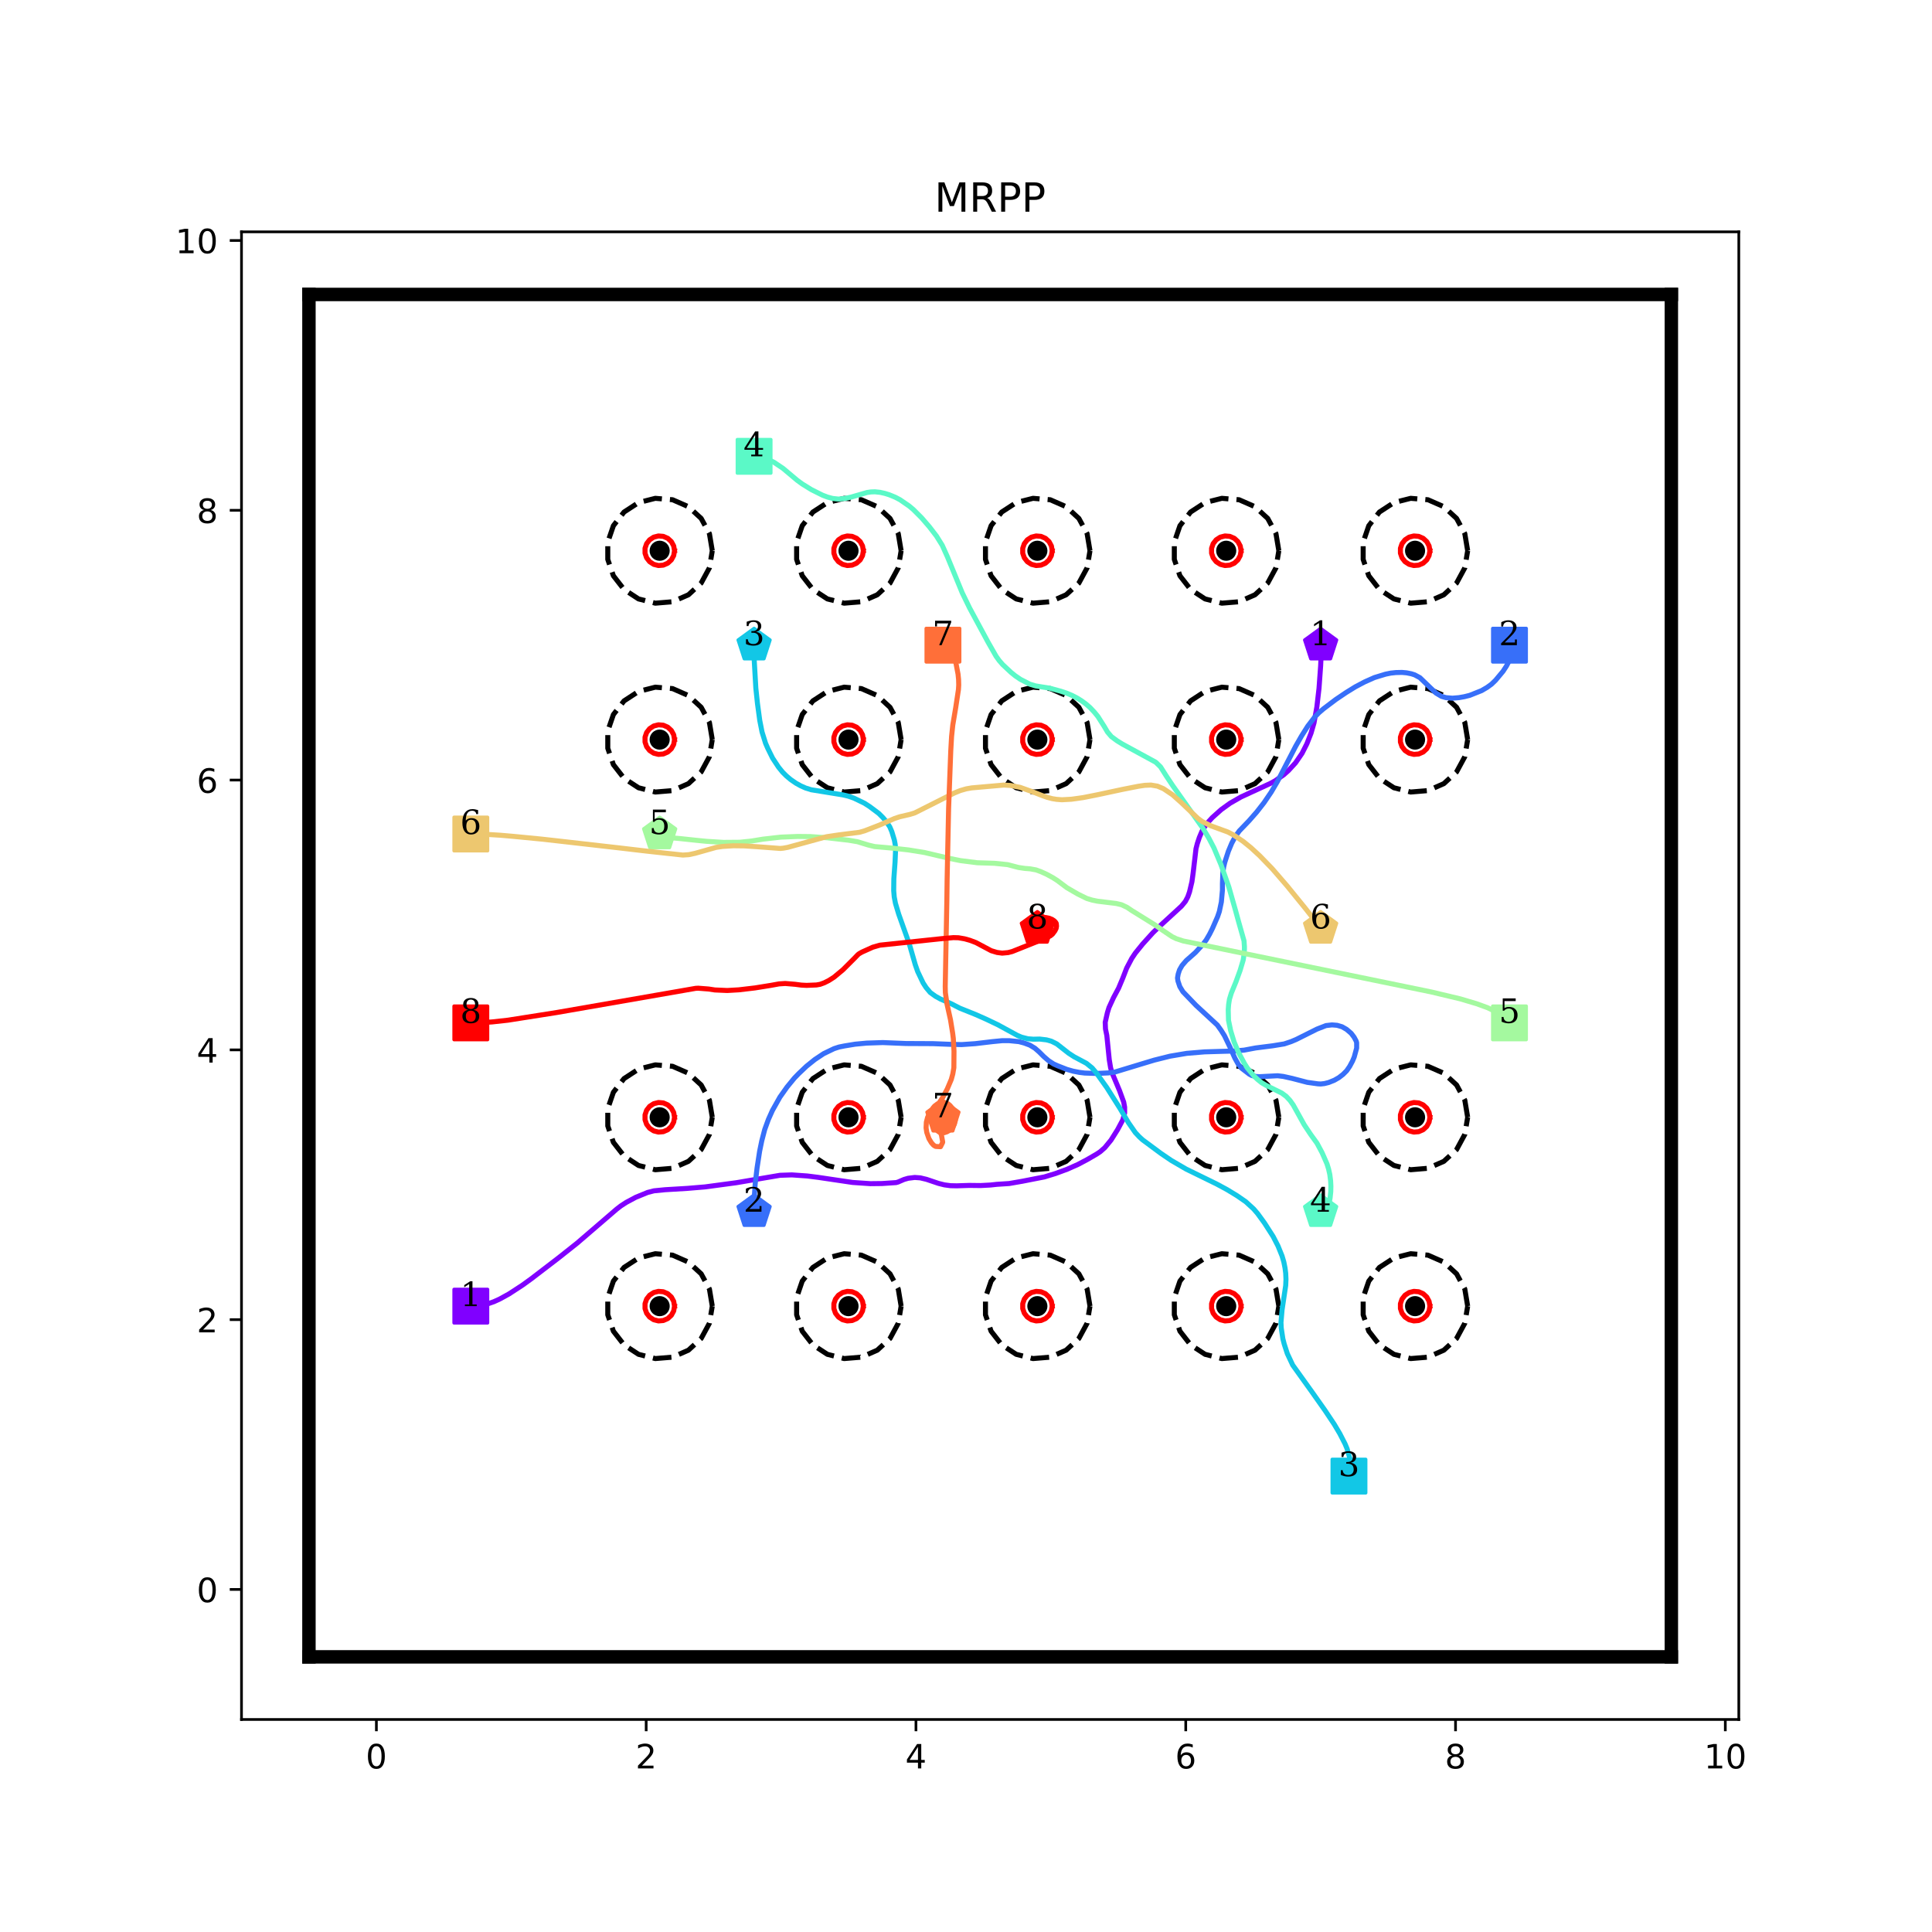 <?xml version="1.0" encoding="utf-8" standalone="no"?>
<!DOCTYPE svg PUBLIC "-//W3C//DTD SVG 1.1//EN"
  "http://www.w3.org/Graphics/SVG/1.1/DTD/svg11.dtd">
<!-- Created with matplotlib (http://matplotlib.org/) -->
<svg height="576pt" version="1.1" viewBox="0 0 576 576" width="576pt" xmlns="http://www.w3.org/2000/svg" xmlns:xlink="http://www.w3.org/1999/xlink">
 <defs>
  <style type="text/css">
*{stroke-linecap:butt;stroke-linejoin:round;}
  </style>
 </defs>
 <g id="figure_1">
  <g id="patch_1">
   <path d="M 0 576 
L 576 576 
L 576 0 
L 0 0 
z
" style="fill:#ffffff;"/>
  </g>
  <g id="axes_1">
   <g id="patch_2">
    <path d="M 72 512.64 
L 518.4 512.64 
L 518.4 69.12 
L 72 69.12 
z
" style="fill:#ffffff;"/>
   </g>
   <g id="matplotlib.axis_1">
    <g id="xtick_1">
     <g id="line2d_1">
      <defs>
       <path d="M 0 0 
L 0 3.5 
" id="m0088e8af43" style="stroke:#000000;stroke-width:0.8;"/>
      </defs>
      <g>
       <use style="stroke:#000000;stroke-width:0.8;" x="112.216" xlink:href="#m0088e8af43" y="512.64"/>
      </g>
     </g>
     <g id="text_1">
      <!-- 0 -->
      <defs>
       <path d="M 31.781 66.406 
Q 24.172 66.406 20.328 58.906 
Q 16.5 51.422 16.5 36.375 
Q 16.5 21.391 20.328 13.891 
Q 24.172 6.391 31.781 6.391 
Q 39.453 6.391 43.281 13.891 
Q 47.125 21.391 47.125 36.375 
Q 47.125 51.422 43.281 58.906 
Q 39.453 66.406 31.781 66.406 
z
M 31.781 74.219 
Q 44.047 74.219 50.516 64.516 
Q 56.984 54.828 56.984 36.375 
Q 56.984 17.969 50.516 8.266 
Q 44.047 -1.422 31.781 -1.422 
Q 19.531 -1.422 13.062 8.266 
Q 6.594 17.969 6.594 36.375 
Q 6.594 54.828 13.062 64.516 
Q 19.531 74.219 31.781 74.219 
z
" id="DejaVuSans-30"/>
      </defs>
      <g transform="translate(109.035 527.238)scale(0.1 -0.1)">
       <use xlink:href="#DejaVuSans-30"/>
      </g>
     </g>
    </g>
    <g id="xtick_2">
     <g id="line2d_2">
      <g>
       <use style="stroke:#000000;stroke-width:0.8;" x="192.649" xlink:href="#m0088e8af43" y="512.64"/>
      </g>
     </g>
     <g id="text_2">
      <!-- 2 -->
      <defs>
       <path d="M 19.188 8.297 
L 53.609 8.297 
L 53.609 0 
L 7.328 0 
L 7.328 8.297 
Q 12.938 14.109 22.625 23.891 
Q 32.328 33.688 34.812 36.531 
Q 39.547 41.844 41.422 45.531 
Q 43.312 49.219 43.312 52.781 
Q 43.312 58.594 39.234 62.25 
Q 35.156 65.922 28.609 65.922 
Q 23.969 65.922 18.812 64.312 
Q 13.672 62.703 7.812 59.422 
L 7.812 69.391 
Q 13.766 71.781 18.938 73 
Q 24.125 74.219 28.422 74.219 
Q 39.75 74.219 46.484 68.547 
Q 53.219 62.891 53.219 53.422 
Q 53.219 48.922 51.531 44.891 
Q 49.859 40.875 45.406 35.406 
Q 44.188 33.984 37.641 27.219 
Q 31.109 20.453 19.188 8.297 
z
" id="DejaVuSans-32"/>
      </defs>
      <g transform="translate(189.467 527.238)scale(0.1 -0.1)">
       <use xlink:href="#DejaVuSans-32"/>
      </g>
     </g>
    </g>
    <g id="xtick_3">
     <g id="line2d_3">
      <g>
       <use style="stroke:#000000;stroke-width:0.8;" x="273.081" xlink:href="#m0088e8af43" y="512.64"/>
      </g>
     </g>
     <g id="text_3">
      <!-- 4 -->
      <defs>
       <path d="M 37.797 64.312 
L 12.891 25.391 
L 37.797 25.391 
z
M 35.203 72.906 
L 47.609 72.906 
L 47.609 25.391 
L 58.016 25.391 
L 58.016 17.188 
L 47.609 17.188 
L 47.609 0 
L 37.797 0 
L 37.797 17.188 
L 4.891 17.188 
L 4.891 26.703 
z
" id="DejaVuSans-34"/>
      </defs>
      <g transform="translate(269.9 527.238)scale(0.1 -0.1)">
       <use xlink:href="#DejaVuSans-34"/>
      </g>
     </g>
    </g>
    <g id="xtick_4">
     <g id="line2d_4">
      <g>
       <use style="stroke:#000000;stroke-width:0.8;" x="353.514" xlink:href="#m0088e8af43" y="512.64"/>
      </g>
     </g>
     <g id="text_4">
      <!-- 6 -->
      <defs>
       <path d="M 33.016 40.375 
Q 26.375 40.375 22.484 35.828 
Q 18.609 31.297 18.609 23.391 
Q 18.609 15.531 22.484 10.953 
Q 26.375 6.391 33.016 6.391 
Q 39.656 6.391 43.531 10.953 
Q 47.406 15.531 47.406 23.391 
Q 47.406 31.297 43.531 35.828 
Q 39.656 40.375 33.016 40.375 
z
M 52.594 71.297 
L 52.594 62.312 
Q 48.875 64.062 45.094 64.984 
Q 41.312 65.922 37.594 65.922 
Q 27.828 65.922 22.672 59.328 
Q 17.531 52.734 16.797 39.406 
Q 19.672 43.656 24.016 45.922 
Q 28.375 48.188 33.594 48.188 
Q 44.578 48.188 50.953 41.516 
Q 57.328 34.859 57.328 23.391 
Q 57.328 12.156 50.688 5.359 
Q 44.047 -1.422 33.016 -1.422 
Q 20.359 -1.422 13.672 8.266 
Q 6.984 17.969 6.984 36.375 
Q 6.984 53.656 15.188 63.938 
Q 23.391 74.219 37.203 74.219 
Q 40.922 74.219 44.703 73.484 
Q 48.484 72.75 52.594 71.297 
z
" id="DejaVuSans-36"/>
      </defs>
      <g transform="translate(350.332 527.238)scale(0.1 -0.1)">
       <use xlink:href="#DejaVuSans-36"/>
      </g>
     </g>
    </g>
    <g id="xtick_5">
     <g id="line2d_5">
      <g>
       <use style="stroke:#000000;stroke-width:0.8;" x="433.946" xlink:href="#m0088e8af43" y="512.64"/>
      </g>
     </g>
     <g id="text_5">
      <!-- 8 -->
      <defs>
       <path d="M 31.781 34.625 
Q 24.75 34.625 20.719 30.859 
Q 16.703 27.094 16.703 20.516 
Q 16.703 13.922 20.719 10.156 
Q 24.75 6.391 31.781 6.391 
Q 38.812 6.391 42.859 10.172 
Q 46.922 13.969 46.922 20.516 
Q 46.922 27.094 42.891 30.859 
Q 38.875 34.625 31.781 34.625 
z
M 21.922 38.812 
Q 15.578 40.375 12.031 44.719 
Q 8.5 49.078 8.5 55.328 
Q 8.5 64.062 14.719 69.141 
Q 20.953 74.219 31.781 74.219 
Q 42.672 74.219 48.875 69.141 
Q 55.078 64.062 55.078 55.328 
Q 55.078 49.078 51.531 44.719 
Q 48 40.375 41.703 38.812 
Q 48.828 37.156 52.797 32.312 
Q 56.781 27.484 56.781 20.516 
Q 56.781 9.906 50.312 4.234 
Q 43.844 -1.422 31.781 -1.422 
Q 19.734 -1.422 13.25 4.234 
Q 6.781 9.906 6.781 20.516 
Q 6.781 27.484 10.781 32.312 
Q 14.797 37.156 21.922 38.812 
z
M 18.312 54.391 
Q 18.312 48.734 21.844 45.562 
Q 25.391 42.391 31.781 42.391 
Q 38.141 42.391 41.719 45.562 
Q 45.312 48.734 45.312 54.391 
Q 45.312 60.062 41.719 63.234 
Q 38.141 66.406 31.781 66.406 
Q 25.391 66.406 21.844 63.234 
Q 18.312 60.062 18.312 54.391 
z
" id="DejaVuSans-38"/>
      </defs>
      <g transform="translate(430.765 527.238)scale(0.1 -0.1)">
       <use xlink:href="#DejaVuSans-38"/>
      </g>
     </g>
    </g>
    <g id="xtick_6">
     <g id="line2d_6">
      <g>
       <use style="stroke:#000000;stroke-width:0.8;" x="514.378" xlink:href="#m0088e8af43" y="512.64"/>
      </g>
     </g>
     <g id="text_6">
      <!-- 10 -->
      <defs>
       <path d="M 12.406 8.297 
L 28.516 8.297 
L 28.516 63.922 
L 10.984 60.406 
L 10.984 69.391 
L 28.422 72.906 
L 38.281 72.906 
L 38.281 8.297 
L 54.391 8.297 
L 54.391 0 
L 12.406 0 
z
" id="DejaVuSans-31"/>
      </defs>
      <g transform="translate(508.016 527.238)scale(0.1 -0.1)">
       <use xlink:href="#DejaVuSans-31"/>
       <use x="63.623" xlink:href="#DejaVuSans-30"/>
      </g>
     </g>
    </g>
   </g>
   <g id="matplotlib.axis_2">
    <g id="ytick_1">
     <g id="line2d_7">
      <defs>
       <path d="M 0 0 
L -3.5 0 
" id="mbd4feb650e" style="stroke:#000000;stroke-width:0.8;"/>
      </defs>
      <g>
       <use style="stroke:#000000;stroke-width:0.8;" x="72" xlink:href="#mbd4feb650e" y="473.864"/>
      </g>
     </g>
     <g id="text_7">
      <!-- 0 -->
      <g transform="translate(58.638 477.663)scale(0.1 -0.1)">
       <use xlink:href="#DejaVuSans-30"/>
      </g>
     </g>
    </g>
    <g id="ytick_2">
     <g id="line2d_8">
      <g>
       <use style="stroke:#000000;stroke-width:0.8;" x="72" xlink:href="#mbd4feb650e" y="393.431"/>
      </g>
     </g>
     <g id="text_8">
      <!-- 2 -->
      <g transform="translate(58.638 397.231)scale(0.1 -0.1)">
       <use xlink:href="#DejaVuSans-32"/>
      </g>
     </g>
    </g>
    <g id="ytick_3">
     <g id="line2d_9">
      <g>
       <use style="stroke:#000000;stroke-width:0.8;" x="72" xlink:href="#mbd4feb650e" y="312.999"/>
      </g>
     </g>
     <g id="text_9">
      <!-- 4 -->
      <g transform="translate(58.638 316.798)scale(0.1 -0.1)">
       <use xlink:href="#DejaVuSans-34"/>
      </g>
     </g>
    </g>
    <g id="ytick_4">
     <g id="line2d_10">
      <g>
       <use style="stroke:#000000;stroke-width:0.8;" x="72" xlink:href="#mbd4feb650e" y="232.566"/>
      </g>
     </g>
     <g id="text_10">
      <!-- 6 -->
      <g transform="translate(58.638 236.366)scale(0.1 -0.1)">
       <use xlink:href="#DejaVuSans-36"/>
      </g>
     </g>
    </g>
    <g id="ytick_5">
     <g id="line2d_11">
      <g>
       <use style="stroke:#000000;stroke-width:0.8;" x="72" xlink:href="#mbd4feb650e" y="152.134"/>
      </g>
     </g>
     <g id="text_11">
      <!-- 8 -->
      <g transform="translate(58.638 155.933)scale(0.1 -0.1)">
       <use xlink:href="#DejaVuSans-38"/>
      </g>
     </g>
    </g>
    <g id="ytick_6">
     <g id="line2d_12">
      <g>
       <use style="stroke:#000000;stroke-width:0.8;" x="72" xlink:href="#mbd4feb650e" y="71.702"/>
      </g>
     </g>
     <g id="text_12">
      <!-- 10 -->
      <g transform="translate(52.275 75.501)scale(0.1 -0.1)">
       <use xlink:href="#DejaVuSans-31"/>
       <use x="63.623" xlink:href="#DejaVuSans-30"/>
      </g>
     </g>
    </g>
   </g>
   <g id="line2d_13">
    <path clip-path="url(#pa04f07313c)" d="M 140.368 389.41 
" style="fill:none;stroke:#1f77b4;stroke-linecap:square;stroke-width:1.5;"/>
    <defs>
     <path d="M -5 5 
L 5 5 
L 5 -5 
L -5 -5 
z
" id="m801a47dd3e" style="stroke:#8000ff;stroke-linejoin:miter;"/>
    </defs>
    <g clip-path="url(#pa04f07313c)">
     <use style="fill:#8000ff;stroke:#8000ff;stroke-linejoin:miter;" x="140.368" xlink:href="#m801a47dd3e" y="389.41"/>
    </g>
   </g>
   <g id="line2d_14">
    <path clip-path="url(#pa04f07313c)" d="M 393.73 192.35 
" style="fill:none;stroke:#ff7f0e;stroke-linecap:square;stroke-width:1.5;"/>
    <defs>
     <path d="M 0 -5 
L -4.755 -1.545 
L -2.939 4.045 
L 2.939 4.045 
L 4.755 -1.545 
z
" id="m9904bb1dae" style="stroke:#8000ff;stroke-linejoin:miter;"/>
    </defs>
    <g clip-path="url(#pa04f07313c)">
     <use style="fill:#8000ff;stroke:#8000ff;stroke-linejoin:miter;" x="393.73" xlink:href="#m9904bb1dae" y="192.35"/>
    </g>
   </g>
   <g id="line2d_15">
    <path clip-path="url(#pa04f07313c)" d="M 450.032 192.35 
" style="fill:none;stroke:#2ca02c;stroke-linecap:square;stroke-width:1.5;"/>
    <defs>
     <path d="M -5 5 
L 5 5 
L 5 -5 
L -5 -5 
z
" id="m9b9e5e6638" style="stroke:#376ff9;stroke-linejoin:miter;"/>
    </defs>
    <g clip-path="url(#pa04f07313c)">
     <use style="fill:#376ff9;stroke:#376ff9;stroke-linejoin:miter;" x="450.032" xlink:href="#m9b9e5e6638" y="192.35"/>
    </g>
   </g>
   <g id="line2d_16">
    <path clip-path="url(#pa04f07313c)" d="M 224.822 361.258 
" style="fill:none;stroke:#d62728;stroke-linecap:square;stroke-width:1.5;"/>
    <defs>
     <path d="M 0 -5 
L -4.755 -1.545 
L -2.939 4.045 
L 2.939 4.045 
L 4.755 -1.545 
z
" id="m356eb9b528" style="stroke:#376ff9;stroke-linejoin:miter;"/>
    </defs>
    <g clip-path="url(#pa04f07313c)">
     <use style="fill:#376ff9;stroke:#376ff9;stroke-linejoin:miter;" x="224.822" xlink:href="#m356eb9b528" y="361.258"/>
    </g>
   </g>
   <g id="line2d_17">
    <path clip-path="url(#pa04f07313c)" d="M 402.175 440.082 
" style="fill:none;stroke:#9467bd;stroke-linecap:square;stroke-width:1.5;"/>
    <defs>
     <path d="M -5 5 
L 5 5 
L 5 -5 
L -5 -5 
z
" id="m4ad6c3f262" style="stroke:#12c7e6;stroke-linejoin:miter;"/>
    </defs>
    <g clip-path="url(#pa04f07313c)">
     <use style="fill:#12c7e6;stroke:#12c7e6;stroke-linejoin:miter;" x="402.175" xlink:href="#m4ad6c3f262" y="440.082"/>
    </g>
   </g>
   <g id="line2d_18">
    <path clip-path="url(#pa04f07313c)" d="M 224.822 192.35 
" style="fill:none;stroke:#8c564b;stroke-linecap:square;stroke-width:1.5;"/>
    <defs>
     <path d="M 0 -5 
L -4.755 -1.545 
L -2.939 4.045 
L 2.939 4.045 
L 4.755 -1.545 
z
" id="m90f28a573d" style="stroke:#12c7e6;stroke-linejoin:miter;"/>
    </defs>
    <g clip-path="url(#pa04f07313c)">
     <use style="fill:#12c7e6;stroke:#12c7e6;stroke-linejoin:miter;" x="224.822" xlink:href="#m90f28a573d" y="192.35"/>
    </g>
   </g>
   <g id="line2d_19">
    <path clip-path="url(#pa04f07313c)" d="M 224.822 136.048 
" style="fill:none;stroke:#e377c2;stroke-linecap:square;stroke-width:1.5;"/>
    <defs>
     <path d="M -5 5 
L 5 5 
L 5 -5 
L -5 -5 
z
" id="m08640614ce" style="stroke:#5bf9c7;stroke-linejoin:miter;"/>
    </defs>
    <g clip-path="url(#pa04f07313c)">
     <use style="fill:#5bf9c7;stroke:#5bf9c7;stroke-linejoin:miter;" x="224.822" xlink:href="#m08640614ce" y="136.048"/>
    </g>
   </g>
   <g id="line2d_20">
    <path clip-path="url(#pa04f07313c)" d="M 393.73 361.258 
" style="fill:none;stroke:#7f7f7f;stroke-linecap:square;stroke-width:1.5;"/>
    <defs>
     <path d="M 0 -5 
L -4.755 -1.545 
L -2.939 4.045 
L 2.939 4.045 
L 4.755 -1.545 
z
" id="mc0bb119195" style="stroke:#5bf9c7;stroke-linejoin:miter;"/>
    </defs>
    <g clip-path="url(#pa04f07313c)">
     <use style="fill:#5bf9c7;stroke:#5bf9c7;stroke-linejoin:miter;" x="393.73" xlink:href="#mc0bb119195" y="361.258"/>
    </g>
   </g>
   <g id="line2d_21">
    <path clip-path="url(#pa04f07313c)" d="M 450.032 304.956 
" style="fill:none;stroke:#bcbd22;stroke-linecap:square;stroke-width:1.5;"/>
    <defs>
     <path d="M -5 5 
L 5 5 
L 5 -5 
L -5 -5 
z
" id="me15554f98d" style="stroke:#a4f99f;stroke-linejoin:miter;"/>
    </defs>
    <g clip-path="url(#pa04f07313c)">
     <use style="fill:#a4f99f;stroke:#a4f99f;stroke-linejoin:miter;" x="450.032" xlink:href="#me15554f98d" y="304.956"/>
    </g>
   </g>
   <g id="line2d_22">
    <path clip-path="url(#pa04f07313c)" d="M 196.67 248.653 
" style="fill:none;stroke:#17becf;stroke-linecap:square;stroke-width:1.5;"/>
    <defs>
     <path d="M 0 -5 
L -4.755 -1.545 
L -2.939 4.045 
L 2.939 4.045 
L 4.755 -1.545 
z
" id="me9a28641af" style="stroke:#a4f99f;stroke-linejoin:miter;"/>
    </defs>
    <g clip-path="url(#pa04f07313c)">
     <use style="fill:#a4f99f;stroke:#a4f99f;stroke-linejoin:miter;" x="196.67" xlink:href="#me9a28641af" y="248.653"/>
    </g>
   </g>
   <g id="line2d_23">
    <path clip-path="url(#pa04f07313c)" d="M 140.368 248.653 
" style="fill:none;stroke:#1f77b4;stroke-linecap:square;stroke-width:1.5;"/>
    <defs>
     <path d="M -5 5 
L 5 5 
L 5 -5 
L -5 -5 
z
" id="m44f7113659" style="stroke:#edc76f;stroke-linejoin:miter;"/>
    </defs>
    <g clip-path="url(#pa04f07313c)">
     <use style="fill:#edc76f;stroke:#edc76f;stroke-linejoin:miter;" x="140.368" xlink:href="#m44f7113659" y="248.653"/>
    </g>
   </g>
   <g id="line2d_24">
    <path clip-path="url(#pa04f07313c)" d="M 393.73 276.804 
" style="fill:none;stroke:#ff7f0e;stroke-linecap:square;stroke-width:1.5;"/>
    <defs>
     <path d="M 0 -5 
L -4.755 -1.545 
L -2.939 4.045 
L 2.939 4.045 
L 4.755 -1.545 
z
" id="m38c17005b2" style="stroke:#edc76f;stroke-linejoin:miter;"/>
    </defs>
    <g clip-path="url(#pa04f07313c)">
     <use style="fill:#edc76f;stroke:#edc76f;stroke-linejoin:miter;" x="393.73" xlink:href="#m38c17005b2" y="276.804"/>
    </g>
   </g>
   <g id="line2d_25">
    <path clip-path="url(#pa04f07313c)" d="M 281.124 192.35 
" style="fill:none;stroke:#2ca02c;stroke-linecap:square;stroke-width:1.5;"/>
    <defs>
     <path d="M -5 5 
L 5 5 
L 5 -5 
L -5 -5 
z
" id="mb9f8a88994" style="stroke:#ff6f39;stroke-linejoin:miter;"/>
    </defs>
    <g clip-path="url(#pa04f07313c)">
     <use style="fill:#ff6f39;stroke:#ff6f39;stroke-linejoin:miter;" x="281.124" xlink:href="#mb9f8a88994" y="192.35"/>
    </g>
   </g>
   <g id="line2d_26">
    <path clip-path="url(#pa04f07313c)" d="M 281.124 333.107 
" style="fill:none;stroke:#d62728;stroke-linecap:square;stroke-width:1.5;"/>
    <defs>
     <path d="M 0 -5 
L -4.755 -1.545 
L -2.939 4.045 
L 2.939 4.045 
L 4.755 -1.545 
z
" id="ma15c8e8c96" style="stroke:#ff6f39;stroke-linejoin:miter;"/>
    </defs>
    <g clip-path="url(#pa04f07313c)">
     <use style="fill:#ff6f39;stroke:#ff6f39;stroke-linejoin:miter;" x="281.124" xlink:href="#ma15c8e8c96" y="333.107"/>
    </g>
   </g>
   <g id="line2d_27">
    <path clip-path="url(#pa04f07313c)" d="M 140.368 304.956 
" style="fill:none;stroke:#9467bd;stroke-linecap:square;stroke-width:1.5;"/>
    <defs>
     <path d="M -5 5 
L 5 5 
L 5 -5 
L -5 -5 
z
" id="mfaa280a572" style="stroke:#ff0000;stroke-linejoin:miter;"/>
    </defs>
    <g clip-path="url(#pa04f07313c)">
     <use style="fill:#ff0000;stroke:#ff0000;stroke-linejoin:miter;" x="140.368" xlink:href="#mfaa280a572" y="304.956"/>
    </g>
   </g>
   <g id="line2d_28">
    <path clip-path="url(#pa04f07313c)" d="M 309.276 276.804 
" style="fill:none;stroke:#8c564b;stroke-linecap:square;stroke-width:1.5;"/>
    <defs>
     <path d="M 0 -5 
L -4.755 -1.545 
L -2.939 4.045 
L 2.939 4.045 
L 4.755 -1.545 
z
" id="mf573f0730f" style="stroke:#ff0000;stroke-linejoin:miter;"/>
    </defs>
    <g clip-path="url(#pa04f07313c)">
     <use style="fill:#ff0000;stroke:#ff0000;stroke-linejoin:miter;" x="309.276" xlink:href="#mf573f0730f" y="276.804"/>
    </g>
   </g>
   <g id="line2d_29">
    <defs>
     <path d="M 0 2.5 
C 0.663 2.5 1.299 2.237 1.768 1.768 
C 2.237 1.299 2.5 0.663 2.5 0 
C 2.5 -0.663 2.237 -1.299 1.768 -1.768 
C 1.299 -2.237 0.663 -2.5 0 -2.5 
C -0.663 -2.5 -1.299 -2.237 -1.768 -1.768 
C -2.237 -1.299 -2.5 -0.663 -2.5 0 
C -2.5 0.663 -2.237 1.299 -1.768 1.768 
C -1.299 2.237 -0.663 2.5 0 2.5 
z
" id="m101b1b79d4" style="stroke:#000000;"/>
    </defs>
    <g clip-path="url(#pa04f07313c)">
     <use style="stroke:#000000;" x="196.67" xlink:href="#m101b1b79d4" y="389.41"/>
     <use style="stroke:#000000;" x="196.67" xlink:href="#m101b1b79d4" y="333.107"/>
     <use style="stroke:#000000;" x="252.973" xlink:href="#m101b1b79d4" y="389.41"/>
     <use style="stroke:#000000;" x="252.973" xlink:href="#m101b1b79d4" y="333.107"/>
     <use style="stroke:#000000;" x="309.276" xlink:href="#m101b1b79d4" y="389.41"/>
     <use style="stroke:#000000;" x="309.276" xlink:href="#m101b1b79d4" y="333.107"/>
     <use style="stroke:#000000;" x="365.578" xlink:href="#m101b1b79d4" y="389.41"/>
     <use style="stroke:#000000;" x="365.578" xlink:href="#m101b1b79d4" y="333.107"/>
     <use style="stroke:#000000;" x="421.881" xlink:href="#m101b1b79d4" y="389.41"/>
     <use style="stroke:#000000;" x="421.881" xlink:href="#m101b1b79d4" y="333.107"/>
     <use style="stroke:#000000;" x="196.67" xlink:href="#m101b1b79d4" y="220.502"/>
     <use style="stroke:#000000;" x="196.67" xlink:href="#m101b1b79d4" y="164.199"/>
     <use style="stroke:#000000;" x="252.973" xlink:href="#m101b1b79d4" y="220.502"/>
     <use style="stroke:#000000;" x="252.973" xlink:href="#m101b1b79d4" y="164.199"/>
     <use style="stroke:#000000;" x="309.276" xlink:href="#m101b1b79d4" y="220.502"/>
     <use style="stroke:#000000;" x="309.276" xlink:href="#m101b1b79d4" y="164.199"/>
     <use style="stroke:#000000;" x="365.578" xlink:href="#m101b1b79d4" y="220.502"/>
     <use style="stroke:#000000;" x="365.578" xlink:href="#m101b1b79d4" y="164.199"/>
     <use style="stroke:#000000;" x="421.881" xlink:href="#m101b1b79d4" y="220.502"/>
     <use style="stroke:#000000;" x="421.881" xlink:href="#m101b1b79d4" y="164.199"/>
    </g>
   </g>
   <g id="line2d_30">
    <path clip-path="url(#pa04f07313c)" d="M 212.355 389.41 
L 211.505 384.317 
L 209.047 379.776 
L 205.249 376.279 
L 200.521 374.205 
L 195.375 373.779 
L 190.37 375.046 
L 186.048 377.87 
L 182.876 381.945 
L 181.2 386.828 
L 181.2 391.991 
L 182.876 396.875 
L 186.048 400.949 
L 190.37 403.773 
L 195.375 405.04 
L 200.521 404.614 
L 205.249 402.54 
L 209.047 399.043 
L 211.505 394.502 
L 212.355 389.41 
" style="fill:none;stroke:#000000;stroke-dasharray:5.55,2.4;stroke-dashoffset:0;stroke-width:1.5;"/>
   </g>
   <g id="line2d_31">
    <path clip-path="url(#pa04f07313c)" d="M 201.094 389.41 
L 200.854 387.973 
L 200.161 386.693 
L 199.09 385.706 
L 197.756 385.121 
L 196.305 385.001 
L 194.893 385.359 
L 193.674 386.155 
L 192.78 387.304 
L 192.307 388.682 
L 192.307 390.138 
L 192.78 391.515 
L 193.674 392.664 
L 194.893 393.461 
L 196.305 393.818 
L 197.756 393.698 
L 199.09 393.113 
L 200.161 392.127 
L 200.854 390.846 
L 201.094 389.41 
" style="fill:none;stroke:#ff0000;stroke-linecap:square;stroke-width:1.5;"/>
   </g>
   <g id="line2d_32">
    <path clip-path="url(#pa04f07313c)" d="M 212.355 333.107 
L 211.505 328.014 
L 209.047 323.474 
L 205.249 319.977 
L 200.521 317.903 
L 195.375 317.476 
L 190.37 318.744 
L 186.048 321.568 
L 182.876 325.642 
L 181.2 330.525 
L 181.2 335.689 
L 182.876 340.572 
L 186.048 344.646 
L 190.37 347.47 
L 195.375 348.738 
L 200.521 348.311 
L 205.249 346.237 
L 209.047 342.741 
L 211.505 338.2 
L 212.355 333.107 
" style="fill:none;stroke:#000000;stroke-dasharray:5.55,2.4;stroke-dashoffset:0;stroke-width:1.5;"/>
   </g>
   <g id="line2d_33">
    <path clip-path="url(#pa04f07313c)" d="M 201.094 333.107 
L 200.854 331.671 
L 200.161 330.39 
L 199.09 329.404 
L 197.756 328.819 
L 196.305 328.698 
L 194.893 329.056 
L 193.674 329.852 
L 192.78 331.002 
L 192.307 332.379 
L 192.307 333.835 
L 192.78 335.213 
L 193.674 336.362 
L 194.893 337.158 
L 196.305 337.516 
L 197.756 337.395 
L 199.09 336.81 
L 200.161 335.824 
L 200.854 334.543 
L 201.094 333.107 
" style="fill:none;stroke:#ff0000;stroke-linecap:square;stroke-width:1.5;"/>
   </g>
   <g id="line2d_34">
    <path clip-path="url(#pa04f07313c)" d="M 268.657 389.41 
L 267.807 384.317 
L 265.35 379.776 
L 261.551 376.279 
L 256.823 374.205 
L 251.678 373.779 
L 246.673 375.046 
L 242.35 377.87 
L 239.179 381.945 
L 237.503 386.828 
L 237.503 391.991 
L 239.179 396.875 
L 242.35 400.949 
L 246.673 403.773 
L 251.678 405.04 
L 256.823 404.614 
L 261.551 402.54 
L 265.35 399.043 
L 267.807 394.502 
L 268.657 389.41 
" style="fill:none;stroke:#000000;stroke-dasharray:5.55,2.4;stroke-dashoffset:0;stroke-width:1.5;"/>
   </g>
   <g id="line2d_35">
    <path clip-path="url(#pa04f07313c)" d="M 257.397 389.41 
L 257.157 387.973 
L 256.464 386.693 
L 255.393 385.706 
L 254.059 385.121 
L 252.608 385.001 
L 251.196 385.359 
L 249.977 386.155 
L 249.082 387.304 
L 248.61 388.682 
L 248.61 390.138 
L 249.082 391.515 
L 249.977 392.664 
L 251.196 393.461 
L 252.608 393.818 
L 254.059 393.698 
L 255.393 393.113 
L 256.464 392.127 
L 257.157 390.846 
L 257.397 389.41 
" style="fill:none;stroke:#ff0000;stroke-linecap:square;stroke-width:1.5;"/>
   </g>
   <g id="line2d_36">
    <path clip-path="url(#pa04f07313c)" d="M 268.657 333.107 
L 267.807 328.014 
L 265.35 323.474 
L 261.551 319.977 
L 256.823 317.903 
L 251.678 317.476 
L 246.673 318.744 
L 242.35 321.568 
L 239.179 325.642 
L 237.503 330.525 
L 237.503 335.689 
L 239.179 340.572 
L 242.35 344.646 
L 246.673 347.47 
L 251.678 348.738 
L 256.823 348.311 
L 261.551 346.237 
L 265.35 342.741 
L 267.807 338.2 
L 268.657 333.107 
" style="fill:none;stroke:#000000;stroke-dasharray:5.55,2.4;stroke-dashoffset:0;stroke-width:1.5;"/>
   </g>
   <g id="line2d_37">
    <path clip-path="url(#pa04f07313c)" d="M 257.397 333.107 
L 257.157 331.671 
L 256.464 330.39 
L 255.393 329.404 
L 254.059 328.819 
L 252.608 328.698 
L 251.196 329.056 
L 249.977 329.852 
L 249.082 331.002 
L 248.61 332.379 
L 248.61 333.835 
L 249.082 335.213 
L 249.977 336.362 
L 251.196 337.158 
L 252.608 337.516 
L 254.059 337.395 
L 255.393 336.81 
L 256.464 335.824 
L 257.157 334.543 
L 257.397 333.107 
" style="fill:none;stroke:#ff0000;stroke-linecap:square;stroke-width:1.5;"/>
   </g>
   <g id="line2d_38">
    <path clip-path="url(#pa04f07313c)" d="M 324.96 389.41 
L 324.11 384.317 
L 321.653 379.776 
L 317.854 376.279 
L 313.126 374.205 
L 307.98 373.779 
L 302.975 375.046 
L 298.653 377.87 
L 295.482 381.945 
L 293.805 386.828 
L 293.805 391.991 
L 295.482 396.875 
L 298.653 400.949 
L 302.975 403.773 
L 307.98 405.04 
L 313.126 404.614 
L 317.854 402.54 
L 321.653 399.043 
L 324.11 394.502 
L 324.96 389.41 
" style="fill:none;stroke:#000000;stroke-dasharray:5.55,2.4;stroke-dashoffset:0;stroke-width:1.5;"/>
   </g>
   <g id="line2d_39">
    <path clip-path="url(#pa04f07313c)" d="M 313.699 389.41 
L 313.46 387.973 
L 312.767 386.693 
L 311.695 385.706 
L 310.362 385.121 
L 308.91 385.001 
L 307.499 385.359 
L 306.28 386.155 
L 305.385 387.304 
L 304.912 388.682 
L 304.912 390.138 
L 305.385 391.515 
L 306.28 392.664 
L 307.499 393.461 
L 308.91 393.818 
L 310.362 393.698 
L 311.695 393.113 
L 312.767 392.127 
L 313.46 390.846 
L 313.699 389.41 
" style="fill:none;stroke:#ff0000;stroke-linecap:square;stroke-width:1.5;"/>
   </g>
   <g id="line2d_40">
    <path clip-path="url(#pa04f07313c)" d="M 324.96 333.107 
L 324.11 328.014 
L 321.653 323.474 
L 317.854 319.977 
L 313.126 317.903 
L 307.98 317.476 
L 302.975 318.744 
L 298.653 321.568 
L 295.482 325.642 
L 293.805 330.525 
L 293.805 335.689 
L 295.482 340.572 
L 298.653 344.646 
L 302.975 347.47 
L 307.98 348.738 
L 313.126 348.311 
L 317.854 346.237 
L 321.653 342.741 
L 324.11 338.2 
L 324.96 333.107 
" style="fill:none;stroke:#000000;stroke-dasharray:5.55,2.4;stroke-dashoffset:0;stroke-width:1.5;"/>
   </g>
   <g id="line2d_41">
    <path clip-path="url(#pa04f07313c)" d="M 313.699 333.107 
L 313.46 331.671 
L 312.767 330.39 
L 311.695 329.404 
L 310.362 328.819 
L 308.91 328.698 
L 307.499 329.056 
L 306.28 329.852 
L 305.385 331.002 
L 304.912 332.379 
L 304.912 333.835 
L 305.385 335.213 
L 306.28 336.362 
L 307.499 337.158 
L 308.91 337.516 
L 310.362 337.395 
L 311.695 336.81 
L 312.767 335.824 
L 313.46 334.543 
L 313.699 333.107 
" style="fill:none;stroke:#ff0000;stroke-linecap:square;stroke-width:1.5;"/>
   </g>
   <g id="line2d_42">
    <path clip-path="url(#pa04f07313c)" d="M 381.263 389.41 
L 380.413 384.317 
L 377.956 379.776 
L 374.157 376.279 
L 369.429 374.205 
L 364.283 373.779 
L 359.278 375.046 
L 354.956 377.87 
L 351.784 381.945 
L 350.108 386.828 
L 350.108 391.991 
L 351.784 396.875 
L 354.956 400.949 
L 359.278 403.773 
L 364.283 405.04 
L 369.429 404.614 
L 374.157 402.54 
L 377.956 399.043 
L 380.413 394.502 
L 381.263 389.41 
" style="fill:none;stroke:#000000;stroke-dasharray:5.55,2.4;stroke-dashoffset:0;stroke-width:1.5;"/>
   </g>
   <g id="line2d_43">
    <path clip-path="url(#pa04f07313c)" d="M 370.002 389.41 
L 369.762 387.973 
L 369.069 386.693 
L 367.998 385.706 
L 366.664 385.121 
L 365.213 385.001 
L 363.801 385.359 
L 362.582 386.155 
L 361.688 387.304 
L 361.215 388.682 
L 361.215 390.138 
L 361.688 391.515 
L 362.582 392.664 
L 363.801 393.461 
L 365.213 393.818 
L 366.664 393.698 
L 367.998 393.113 
L 369.069 392.127 
L 369.762 390.846 
L 370.002 389.41 
" style="fill:none;stroke:#ff0000;stroke-linecap:square;stroke-width:1.5;"/>
   </g>
   <g id="line2d_44">
    <path clip-path="url(#pa04f07313c)" d="M 381.263 333.107 
L 380.413 328.014 
L 377.956 323.474 
L 374.157 319.977 
L 369.429 317.903 
L 364.283 317.476 
L 359.278 318.744 
L 354.956 321.568 
L 351.784 325.642 
L 350.108 330.525 
L 350.108 335.689 
L 351.784 340.572 
L 354.956 344.646 
L 359.278 347.47 
L 364.283 348.738 
L 369.429 348.311 
L 374.157 346.237 
L 377.956 342.741 
L 380.413 338.2 
L 381.263 333.107 
" style="fill:none;stroke:#000000;stroke-dasharray:5.55,2.4;stroke-dashoffset:0;stroke-width:1.5;"/>
   </g>
   <g id="line2d_45">
    <path clip-path="url(#pa04f07313c)" d="M 370.002 333.107 
L 369.762 331.671 
L 369.069 330.39 
L 367.998 329.404 
L 366.664 328.819 
L 365.213 328.698 
L 363.801 329.056 
L 362.582 329.852 
L 361.688 331.002 
L 361.215 332.379 
L 361.215 333.835 
L 361.688 335.213 
L 362.582 336.362 
L 363.801 337.158 
L 365.213 337.516 
L 366.664 337.395 
L 367.998 336.81 
L 369.069 335.824 
L 369.762 334.543 
L 370.002 333.107 
" style="fill:none;stroke:#ff0000;stroke-linecap:square;stroke-width:1.5;"/>
   </g>
   <g id="line2d_46">
    <path clip-path="url(#pa04f07313c)" d="M 437.565 389.41 
L 436.716 384.317 
L 434.258 379.776 
L 430.46 376.279 
L 425.731 374.205 
L 420.586 373.779 
L 415.581 375.046 
L 411.258 377.87 
L 408.087 381.945 
L 406.411 386.828 
L 406.411 391.991 
L 408.087 396.875 
L 411.258 400.949 
L 415.581 403.773 
L 420.586 405.04 
L 425.731 404.614 
L 430.46 402.54 
L 434.258 399.043 
L 436.716 394.502 
L 437.565 389.41 
" style="fill:none;stroke:#000000;stroke-dasharray:5.55,2.4;stroke-dashoffset:0;stroke-width:1.5;"/>
   </g>
   <g id="line2d_47">
    <path clip-path="url(#pa04f07313c)" d="M 426.305 389.41 
L 426.065 387.973 
L 425.372 386.693 
L 424.301 385.706 
L 422.967 385.121 
L 421.516 385.001 
L 420.104 385.359 
L 418.885 386.155 
L 417.99 387.304 
L 417.518 388.682 
L 417.518 390.138 
L 417.99 391.515 
L 418.885 392.664 
L 420.104 393.461 
L 421.516 393.818 
L 422.967 393.698 
L 424.301 393.113 
L 425.372 392.127 
L 426.065 390.846 
L 426.305 389.41 
" style="fill:none;stroke:#ff0000;stroke-linecap:square;stroke-width:1.5;"/>
   </g>
   <g id="line2d_48">
    <path clip-path="url(#pa04f07313c)" d="M 437.565 333.107 
L 436.716 328.014 
L 434.258 323.474 
L 430.46 319.977 
L 425.731 317.903 
L 420.586 317.476 
L 415.581 318.744 
L 411.258 321.568 
L 408.087 325.642 
L 406.411 330.525 
L 406.411 335.689 
L 408.087 340.572 
L 411.258 344.646 
L 415.581 347.47 
L 420.586 348.738 
L 425.731 348.311 
L 430.46 346.237 
L 434.258 342.741 
L 436.716 338.2 
L 437.565 333.107 
" style="fill:none;stroke:#000000;stroke-dasharray:5.55,2.4;stroke-dashoffset:0;stroke-width:1.5;"/>
   </g>
   <g id="line2d_49">
    <path clip-path="url(#pa04f07313c)" d="M 426.305 333.107 
L 426.065 331.671 
L 425.372 330.39 
L 424.301 329.404 
L 422.967 328.819 
L 421.516 328.698 
L 420.104 329.056 
L 418.885 329.852 
L 417.99 331.002 
L 417.518 332.379 
L 417.518 333.835 
L 417.99 335.213 
L 418.885 336.362 
L 420.104 337.158 
L 421.516 337.516 
L 422.967 337.395 
L 424.301 336.81 
L 425.372 335.824 
L 426.065 334.543 
L 426.305 333.107 
" style="fill:none;stroke:#ff0000;stroke-linecap:square;stroke-width:1.5;"/>
   </g>
   <g id="line2d_50">
    <path clip-path="url(#pa04f07313c)" d="M 212.355 220.502 
L 211.505 215.409 
L 209.047 210.868 
L 205.249 207.371 
L 200.521 205.297 
L 195.375 204.871 
L 190.37 206.138 
L 186.048 208.962 
L 182.876 213.037 
L 181.2 217.92 
L 181.2 223.083 
L 182.876 227.967 
L 186.048 232.041 
L 190.37 234.865 
L 195.375 236.132 
L 200.521 235.706 
L 205.249 233.632 
L 209.047 230.135 
L 211.505 225.594 
L 212.355 220.502 
" style="fill:none;stroke:#000000;stroke-dasharray:5.55,2.4;stroke-dashoffset:0;stroke-width:1.5;"/>
   </g>
   <g id="line2d_51">
    <path clip-path="url(#pa04f07313c)" d="M 201.094 220.502 
L 200.854 219.065 
L 200.161 217.784 
L 199.09 216.798 
L 197.756 216.213 
L 196.305 216.093 
L 194.893 216.45 
L 193.674 217.247 
L 192.78 218.396 
L 192.307 219.773 
L 192.307 221.23 
L 192.78 222.607 
L 193.674 223.756 
L 194.893 224.553 
L 196.305 224.91 
L 197.756 224.79 
L 199.09 224.205 
L 200.161 223.219 
L 200.854 221.938 
L 201.094 220.502 
" style="fill:none;stroke:#ff0000;stroke-linecap:square;stroke-width:1.5;"/>
   </g>
   <g id="line2d_52">
    <path clip-path="url(#pa04f07313c)" d="M 212.355 164.199 
L 211.505 159.106 
L 209.047 154.565 
L 205.249 151.069 
L 200.521 148.995 
L 195.375 148.568 
L 190.37 149.836 
L 186.048 152.66 
L 182.876 156.734 
L 181.2 161.617 
L 181.2 166.78 
L 182.876 171.664 
L 186.048 175.738 
L 190.37 178.562 
L 195.375 179.83 
L 200.521 179.403 
L 205.249 177.329 
L 209.047 173.832 
L 211.505 169.292 
L 212.355 164.199 
" style="fill:none;stroke:#000000;stroke-dasharray:5.55,2.4;stroke-dashoffset:0;stroke-width:1.5;"/>
   </g>
   <g id="line2d_53">
    <path clip-path="url(#pa04f07313c)" d="M 201.094 164.199 
L 200.854 162.763 
L 200.161 161.482 
L 199.09 160.495 
L 197.756 159.911 
L 196.305 159.79 
L 194.893 160.148 
L 193.674 160.944 
L 192.78 162.093 
L 192.307 163.471 
L 192.307 164.927 
L 192.78 166.304 
L 193.674 167.454 
L 194.893 168.25 
L 196.305 168.608 
L 197.756 168.487 
L 199.09 167.902 
L 200.161 166.916 
L 200.854 165.635 
L 201.094 164.199 
" style="fill:none;stroke:#ff0000;stroke-linecap:square;stroke-width:1.5;"/>
   </g>
   <g id="line2d_54">
    <path clip-path="url(#pa04f07313c)" d="M 268.657 220.502 
L 267.807 215.409 
L 265.35 210.868 
L 261.551 207.371 
L 256.823 205.297 
L 251.678 204.871 
L 246.673 206.138 
L 242.35 208.962 
L 239.179 213.037 
L 237.503 217.92 
L 237.503 223.083 
L 239.179 227.967 
L 242.35 232.041 
L 246.673 234.865 
L 251.678 236.132 
L 256.823 235.706 
L 261.551 233.632 
L 265.35 230.135 
L 267.807 225.594 
L 268.657 220.502 
" style="fill:none;stroke:#000000;stroke-dasharray:5.55,2.4;stroke-dashoffset:0;stroke-width:1.5;"/>
   </g>
   <g id="line2d_55">
    <path clip-path="url(#pa04f07313c)" d="M 257.397 220.502 
L 257.157 219.065 
L 256.464 217.784 
L 255.393 216.798 
L 254.059 216.213 
L 252.608 216.093 
L 251.196 216.45 
L 249.977 217.247 
L 249.082 218.396 
L 248.61 219.773 
L 248.61 221.23 
L 249.082 222.607 
L 249.977 223.756 
L 251.196 224.553 
L 252.608 224.91 
L 254.059 224.79 
L 255.393 224.205 
L 256.464 223.219 
L 257.157 221.938 
L 257.397 220.502 
" style="fill:none;stroke:#ff0000;stroke-linecap:square;stroke-width:1.5;"/>
   </g>
   <g id="line2d_56">
    <path clip-path="url(#pa04f07313c)" d="M 268.657 164.199 
L 267.807 159.106 
L 265.35 154.565 
L 261.551 151.069 
L 256.823 148.995 
L 251.678 148.568 
L 246.673 149.836 
L 242.35 152.66 
L 239.179 156.734 
L 237.503 161.617 
L 237.503 166.78 
L 239.179 171.664 
L 242.35 175.738 
L 246.673 178.562 
L 251.678 179.83 
L 256.823 179.403 
L 261.551 177.329 
L 265.35 173.832 
L 267.807 169.292 
L 268.657 164.199 
" style="fill:none;stroke:#000000;stroke-dasharray:5.55,2.4;stroke-dashoffset:0;stroke-width:1.5;"/>
   </g>
   <g id="line2d_57">
    <path clip-path="url(#pa04f07313c)" d="M 257.397 164.199 
L 257.157 162.763 
L 256.464 161.482 
L 255.393 160.495 
L 254.059 159.911 
L 252.608 159.79 
L 251.196 160.148 
L 249.977 160.944 
L 249.082 162.093 
L 248.61 163.471 
L 248.61 164.927 
L 249.082 166.304 
L 249.977 167.454 
L 251.196 168.25 
L 252.608 168.608 
L 254.059 168.487 
L 255.393 167.902 
L 256.464 166.916 
L 257.157 165.635 
L 257.397 164.199 
" style="fill:none;stroke:#ff0000;stroke-linecap:square;stroke-width:1.5;"/>
   </g>
   <g id="line2d_58">
    <path clip-path="url(#pa04f07313c)" d="M 324.96 220.502 
L 324.11 215.409 
L 321.653 210.868 
L 317.854 207.371 
L 313.126 205.297 
L 307.98 204.871 
L 302.975 206.138 
L 298.653 208.962 
L 295.482 213.037 
L 293.805 217.92 
L 293.805 223.083 
L 295.482 227.967 
L 298.653 232.041 
L 302.975 234.865 
L 307.98 236.132 
L 313.126 235.706 
L 317.854 233.632 
L 321.653 230.135 
L 324.11 225.594 
L 324.96 220.502 
" style="fill:none;stroke:#000000;stroke-dasharray:5.55,2.4;stroke-dashoffset:0;stroke-width:1.5;"/>
   </g>
   <g id="line2d_59">
    <path clip-path="url(#pa04f07313c)" d="M 313.699 220.502 
L 313.46 219.065 
L 312.767 217.784 
L 311.695 216.798 
L 310.362 216.213 
L 308.91 216.093 
L 307.499 216.45 
L 306.28 217.247 
L 305.385 218.396 
L 304.912 219.773 
L 304.912 221.23 
L 305.385 222.607 
L 306.28 223.756 
L 307.499 224.553 
L 308.91 224.91 
L 310.362 224.79 
L 311.695 224.205 
L 312.767 223.219 
L 313.46 221.938 
L 313.699 220.502 
" style="fill:none;stroke:#ff0000;stroke-linecap:square;stroke-width:1.5;"/>
   </g>
   <g id="line2d_60">
    <path clip-path="url(#pa04f07313c)" d="M 324.96 164.199 
L 324.11 159.106 
L 321.653 154.565 
L 317.854 151.069 
L 313.126 148.995 
L 307.98 148.568 
L 302.975 149.836 
L 298.653 152.66 
L 295.482 156.734 
L 293.805 161.617 
L 293.805 166.78 
L 295.482 171.664 
L 298.653 175.738 
L 302.975 178.562 
L 307.98 179.83 
L 313.126 179.403 
L 317.854 177.329 
L 321.653 173.832 
L 324.11 169.292 
L 324.96 164.199 
" style="fill:none;stroke:#000000;stroke-dasharray:5.55,2.4;stroke-dashoffset:0;stroke-width:1.5;"/>
   </g>
   <g id="line2d_61">
    <path clip-path="url(#pa04f07313c)" d="M 313.699 164.199 
L 313.46 162.763 
L 312.767 161.482 
L 311.695 160.495 
L 310.362 159.911 
L 308.91 159.79 
L 307.499 160.148 
L 306.28 160.944 
L 305.385 162.093 
L 304.912 163.471 
L 304.912 164.927 
L 305.385 166.304 
L 306.28 167.454 
L 307.499 168.25 
L 308.91 168.608 
L 310.362 168.487 
L 311.695 167.902 
L 312.767 166.916 
L 313.46 165.635 
L 313.699 164.199 
" style="fill:none;stroke:#ff0000;stroke-linecap:square;stroke-width:1.5;"/>
   </g>
   <g id="line2d_62">
    <path clip-path="url(#pa04f07313c)" d="M 381.263 220.502 
L 380.413 215.409 
L 377.956 210.868 
L 374.157 207.371 
L 369.429 205.297 
L 364.283 204.871 
L 359.278 206.138 
L 354.956 208.962 
L 351.784 213.037 
L 350.108 217.92 
L 350.108 223.083 
L 351.784 227.967 
L 354.956 232.041 
L 359.278 234.865 
L 364.283 236.132 
L 369.429 235.706 
L 374.157 233.632 
L 377.956 230.135 
L 380.413 225.594 
L 381.263 220.502 
" style="fill:none;stroke:#000000;stroke-dasharray:5.55,2.4;stroke-dashoffset:0;stroke-width:1.5;"/>
   </g>
   <g id="line2d_63">
    <path clip-path="url(#pa04f07313c)" d="M 370.002 220.502 
L 369.762 219.065 
L 369.069 217.784 
L 367.998 216.798 
L 366.664 216.213 
L 365.213 216.093 
L 363.801 216.45 
L 362.582 217.247 
L 361.688 218.396 
L 361.215 219.773 
L 361.215 221.23 
L 361.688 222.607 
L 362.582 223.756 
L 363.801 224.553 
L 365.213 224.91 
L 366.664 224.79 
L 367.998 224.205 
L 369.069 223.219 
L 369.762 221.938 
L 370.002 220.502 
" style="fill:none;stroke:#ff0000;stroke-linecap:square;stroke-width:1.5;"/>
   </g>
   <g id="line2d_64">
    <path clip-path="url(#pa04f07313c)" d="M 381.263 164.199 
L 380.413 159.106 
L 377.956 154.565 
L 374.157 151.069 
L 369.429 148.995 
L 364.283 148.568 
L 359.278 149.836 
L 354.956 152.66 
L 351.784 156.734 
L 350.108 161.617 
L 350.108 166.78 
L 351.784 171.664 
L 354.956 175.738 
L 359.278 178.562 
L 364.283 179.83 
L 369.429 179.403 
L 374.157 177.329 
L 377.956 173.832 
L 380.413 169.292 
L 381.263 164.199 
" style="fill:none;stroke:#000000;stroke-dasharray:5.55,2.4;stroke-dashoffset:0;stroke-width:1.5;"/>
   </g>
   <g id="line2d_65">
    <path clip-path="url(#pa04f07313c)" d="M 370.002 164.199 
L 369.762 162.763 
L 369.069 161.482 
L 367.998 160.495 
L 366.664 159.911 
L 365.213 159.79 
L 363.801 160.148 
L 362.582 160.944 
L 361.688 162.093 
L 361.215 163.471 
L 361.215 164.927 
L 361.688 166.304 
L 362.582 167.454 
L 363.801 168.25 
L 365.213 168.608 
L 366.664 168.487 
L 367.998 167.902 
L 369.069 166.916 
L 369.762 165.635 
L 370.002 164.199 
" style="fill:none;stroke:#ff0000;stroke-linecap:square;stroke-width:1.5;"/>
   </g>
   <g id="line2d_66">
    <path clip-path="url(#pa04f07313c)" d="M 437.565 220.502 
L 436.716 215.409 
L 434.258 210.868 
L 430.46 207.371 
L 425.731 205.297 
L 420.586 204.871 
L 415.581 206.138 
L 411.258 208.962 
L 408.087 213.037 
L 406.411 217.92 
L 406.411 223.083 
L 408.087 227.967 
L 411.258 232.041 
L 415.581 234.865 
L 420.586 236.132 
L 425.731 235.706 
L 430.46 233.632 
L 434.258 230.135 
L 436.716 225.594 
L 437.565 220.502 
" style="fill:none;stroke:#000000;stroke-dasharray:5.55,2.4;stroke-dashoffset:0;stroke-width:1.5;"/>
   </g>
   <g id="line2d_67">
    <path clip-path="url(#pa04f07313c)" d="M 426.305 220.502 
L 426.065 219.065 
L 425.372 217.784 
L 424.301 216.798 
L 422.967 216.213 
L 421.516 216.093 
L 420.104 216.45 
L 418.885 217.247 
L 417.99 218.396 
L 417.518 219.773 
L 417.518 221.23 
L 417.99 222.607 
L 418.885 223.756 
L 420.104 224.553 
L 421.516 224.91 
L 422.967 224.79 
L 424.301 224.205 
L 425.372 223.219 
L 426.065 221.938 
L 426.305 220.502 
" style="fill:none;stroke:#ff0000;stroke-linecap:square;stroke-width:1.5;"/>
   </g>
   <g id="line2d_68">
    <path clip-path="url(#pa04f07313c)" d="M 437.565 164.199 
L 436.716 159.106 
L 434.258 154.565 
L 430.46 151.069 
L 425.731 148.995 
L 420.586 148.568 
L 415.581 149.836 
L 411.258 152.66 
L 408.087 156.734 
L 406.411 161.617 
L 406.411 166.78 
L 408.087 171.664 
L 411.258 175.738 
L 415.581 178.562 
L 420.586 179.83 
L 425.731 179.403 
L 430.46 177.329 
L 434.258 173.832 
L 436.716 169.292 
L 437.565 164.199 
" style="fill:none;stroke:#000000;stroke-dasharray:5.55,2.4;stroke-dashoffset:0;stroke-width:1.5;"/>
   </g>
   <g id="line2d_69">
    <path clip-path="url(#pa04f07313c)" d="M 426.305 164.199 
L 426.065 162.763 
L 425.372 161.482 
L 424.301 160.495 
L 422.967 159.911 
L 421.516 159.79 
L 420.104 160.148 
L 418.885 160.944 
L 417.99 162.093 
L 417.518 163.471 
L 417.518 164.927 
L 417.99 166.304 
L 418.885 167.454 
L 420.104 168.25 
L 421.516 168.608 
L 422.967 168.487 
L 424.301 167.902 
L 425.372 166.916 
L 426.065 165.635 
L 426.305 164.199 
" style="fill:none;stroke:#ff0000;stroke-linecap:square;stroke-width:1.5;"/>
   </g>
   <g id="line2d_70">
    <path clip-path="url(#pa04f07313c)" d="M 92.108 493.972 
L 92.108 87.788 
" style="fill:none;stroke:#000000;stroke-linecap:square;stroke-width:4;"/>
   </g>
   <g id="line2d_71">
    <path clip-path="url(#pa04f07313c)" d="M 92.108 87.788 
L 498.292 87.788 
" style="fill:none;stroke:#000000;stroke-linecap:square;stroke-width:4;"/>
   </g>
   <g id="line2d_72">
    <path clip-path="url(#pa04f07313c)" d="M 498.292 87.788 
L 498.292 493.972 
" style="fill:none;stroke:#000000;stroke-linecap:square;stroke-width:4;"/>
   </g>
   <g id="line2d_73">
    <path clip-path="url(#pa04f07313c)" d="M 498.292 493.972 
L 92.108 493.972 
" style="fill:none;stroke:#000000;stroke-linecap:square;stroke-width:4;"/>
   </g>
   <g id="line2d_74">
    <path clip-path="url(#pa04f07313c)" d="M 140.368 389.41 
L 141.091 389.41 
L 142.7 389.289 
L 144.228 389.048 
L 145.515 388.686 
L 147.245 388.083 
L 148.934 387.318 
L 151.709 385.79 
L 155.73 383.176 
L 158.344 381.286 
L 166.428 375.093 
L 172.058 370.629 
L 183.841 360.494 
L 185.088 359.529 
L 186.697 358.483 
L 189.552 356.955 
L 193.091 355.507 
L 194.981 355.025 
L 198.239 354.703 
L 204.915 354.301 
L 210.223 353.859 
L 219.513 352.612 
L 232.543 350.4 
L 236.082 350.279 
L 240.667 350.601 
L 243.844 351.003 
L 254.179 352.531 
L 259.488 352.893 
L 262.947 352.853 
L 267.169 352.572 
L 267.732 352.411 
L 269.502 351.647 
L 270.749 351.285 
L 272.719 351.043 
L 274.368 351.164 
L 276.218 351.606 
L 279.797 352.813 
L 281.567 353.255 
L 283.376 353.497 
L 285.226 353.537 
L 288.966 353.416 
L 292.385 353.456 
L 295.321 353.296 
L 297.171 353.094 
L 300.87 352.853 
L 304.812 352.17 
L 311.367 350.883 
L 314.665 349.877 
L 318.163 348.59 
L 321.341 347.183 
L 324.156 345.695 
L 326.931 344.086 
L 328.016 343.362 
L 329.384 342.156 
L 331.234 339.904 
L 333.204 336.767 
L 334.773 333.831 
L 335.296 331.86 
L 335.296 330.091 
L 335.014 328.563 
L 333.767 325.144 
L 331.475 319.675 
L 331.113 318.348 
L 330.711 315.935 
L 329.987 308.736 
L 329.585 306.765 
L 329.504 304.795 
L 330.148 301.939 
L 330.63 300.371 
L 331.998 297.395 
L 333.486 294.62 
L 334.733 291.644 
L 335.899 288.628 
L 337.427 285.732 
L 338.473 284.164 
L 340.685 281.429 
L 343.781 278.011 
L 346.315 275.598 
L 352.227 270.169 
L 353.393 268.761 
L 354.117 267.394 
L 354.64 265.906 
L 355.363 262.849 
L 355.725 260.235 
L 356.57 253.037 
L 356.972 251.468 
L 357.575 249.658 
L 358.339 247.849 
L 359.184 246.441 
L 360.149 245.154 
L 361.436 243.747 
L 364.09 241.374 
L 366.704 239.484 
L 370.002 237.594 
L 378.729 233.572 
L 380.137 232.808 
L 382.71 230.998 
L 384.118 229.751 
L 386.25 227.419 
L 388.18 224.604 
L 389.628 221.748 
L 390.874 218.571 
L 391.759 215.515 
L 392.604 210.769 
L 393.247 205.219 
L 393.73 198.544 
L 393.891 195.045 
L 393.891 195.045 
" style="fill:none;stroke:#8000ff;stroke-linecap:square;stroke-width:1.5;"/>
   </g>
   <g id="line2d_75">
    <path clip-path="url(#pa04f07313c)" d="M 450.032 192.35 
L 450.234 192.39 
L 450.595 193.356 
L 450.595 194.522 
L 450.274 195.97 
L 449.751 197.377 
L 449.148 198.544 
L 448.102 200.152 
L 445.89 202.806 
L 444.684 203.973 
L 443.357 204.938 
L 441.708 205.903 
L 438.169 207.311 
L 436.56 207.713 
L 434.951 207.994 
L 433.021 208.155 
L 431.091 207.994 
L 429.723 207.592 
L 428.115 206.627 
L 426.627 205.219 
L 423.329 202.042 
L 421.76 201.198 
L 420.755 200.876 
L 419.347 200.595 
L 417.98 200.474 
L 416.17 200.514 
L 414.642 200.675 
L 413.074 200.997 
L 409.776 202.002 
L 406.88 203.289 
L 404.065 204.777 
L 401.331 206.466 
L 398.234 208.557 
L 394.614 211.292 
L 393.247 212.458 
L 391.96 213.786 
L 389.869 216.52 
L 388.019 219.456 
L 386.29 222.472 
L 380.861 232.969 
L 378.97 236.186 
L 376.839 239.323 
L 374.667 242.098 
L 372.375 244.712 
L 369.479 247.728 
L 368.353 249.296 
L 367.227 251.388 
L 366.222 253.801 
L 365.176 257.018 
L 364.814 258.506 
L 364.573 260.316 
L 364.452 263.493 
L 364.452 265.383 
L 364.131 268.922 
L 363.527 271.777 
L 363.005 273.306 
L 361.476 276.804 
L 360.632 278.493 
L 359.626 280.223 
L 358.621 281.55 
L 356.409 283.963 
L 353.674 286.376 
L 352.428 287.824 
L 351.664 289.151 
L 351.261 290.397 
L 351.06 291.564 
L 351.181 292.448 
L 351.744 294.138 
L 352.669 295.666 
L 356.57 299.728 
L 362.924 305.599 
L 364.05 307.168 
L 365.056 308.776 
L 366.704 312.195 
L 368.152 315.452 
L 369.198 317.342 
L 370.203 318.509 
L 372.455 320.238 
L 373.179 320.64 
L 374.305 320.922 
L 375.472 321.002 
L 380.901 320.72 
L 382.59 320.922 
L 385.284 321.525 
L 389.748 322.691 
L 392.925 323.133 
L 393.77 323.174 
L 394.856 323.053 
L 396.143 322.731 
L 397.832 322.048 
L 399.159 321.283 
L 400.406 320.318 
L 401.491 319.232 
L 402.376 317.946 
L 403.221 316.377 
L 403.744 315.13 
L 404.467 312.476 
L 404.467 310.867 
L 404.307 310.345 
L 403.703 309.219 
L 402.819 308.052 
L 401.451 306.886 
L 400.124 306.122 
L 398.636 305.68 
L 397.108 305.559 
L 395.338 305.76 
L 392.644 306.806 
L 386.451 309.902 
L 384.922 310.546 
L 382.871 311.229 
L 379.413 311.792 
L 375.914 312.235 
L 374.346 312.436 
L 370.927 313.079 
L 367.67 313.361 
L 364.452 313.441 
L 359.104 313.602 
L 353.795 314.045 
L 348.808 314.889 
L 344.143 316.055 
L 340.805 317.061 
L 332.32 319.635 
L 330.429 319.876 
L 326.931 320.037 
L 323.392 319.916 
L 321.783 319.715 
L 319.933 319.353 
L 318.083 318.83 
L 315.308 317.744 
L 314.142 317.222 
L 312.654 316.256 
L 311.206 315.01 
L 309.798 313.602 
L 308.552 312.516 
L 307.024 311.591 
L 305.294 310.948 
L 303.766 310.546 
L 300.911 310.264 
L 298.779 310.264 
L 295.884 310.546 
L 290.776 311.149 
L 286.714 311.43 
L 283.216 311.35 
L 278.189 311.149 
L 270.105 311.109 
L 263.188 310.827 
L 258.362 310.988 
L 254.944 311.31 
L 251.766 311.833 
L 250.158 312.154 
L 248.67 312.637 
L 245.573 314.125 
L 242.919 315.894 
L 240.466 317.865 
L 238.133 320.077 
L 236.846 321.404 
L 234.634 324.099 
L 232.503 327.115 
L 230.291 331.056 
L 229.085 333.75 
L 227.999 336.726 
L 227.114 340.105 
L 226.47 343.242 
L 225.706 348.228 
L 225.143 353.014 
L 224.661 360.253 
L 224.661 360.253 
" style="fill:none;stroke:#376ff9;stroke-linecap:square;stroke-width:1.5;"/>
   </g>
   <g id="line2d_76">
    <path clip-path="url(#pa04f07313c)" d="M 402.175 440.082 
L 401.934 440.163 
L 402.135 439.962 
L 402.537 438.996 
L 402.698 438.192 
L 402.698 436.664 
L 402.537 435.136 
L 401.612 431.918 
L 401.009 430.47 
L 399.44 427.414 
L 397.792 424.639 
L 394.976 420.416 
L 391.116 414.947 
L 385.405 406.984 
L 383.796 403.566 
L 382.871 400.71 
L 382.469 399.142 
L 381.987 395.925 
L 381.906 394.276 
L 382.228 390.536 
L 383.314 383.257 
L 383.394 381.407 
L 383.314 379.597 
L 383.113 378.029 
L 382.751 376.219 
L 382.228 374.449 
L 381.021 371.473 
L 379.574 368.658 
L 377 364.637 
L 374.949 361.821 
L 373.742 360.414 
L 371.41 358.282 
L 368.796 356.473 
L 365.82 354.663 
L 362.763 353.014 
L 353.634 348.55 
L 349.21 345.976 
L 346.074 343.845 
L 340.644 339.823 
L 339.639 338.898 
L 338.473 337.651 
L 336.462 334.756 
L 333.848 330.372 
L 329.987 324.259 
L 326.89 319.916 
L 325.603 318.388 
L 323.914 317.021 
L 320.214 315.05 
L 318.606 314.004 
L 315.067 311.229 
L 313.458 310.425 
L 312.01 310.023 
L 309.959 309.782 
L 308.069 309.822 
L 306.461 309.701 
L 304.57 309.219 
L 303.324 308.696 
L 297.412 305.478 
L 294.034 303.87 
L 290.857 302.462 
L 286.151 300.572 
L 283.578 299.245 
L 280.36 297.837 
L 278.912 297.033 
L 277.344 295.907 
L 276.097 294.419 
L 275.213 293.052 
L 273.604 289.674 
L 272.88 287.622 
L 271.11 281.469 
L 267.933 272.541 
L 266.968 269.324 
L 266.606 267.434 
L 266.445 265.544 
L 266.486 262.045 
L 266.848 256.978 
L 267.008 253.318 
L 266.888 251.75 
L 266.646 250.463 
L 265.882 247.929 
L 265.279 246.522 
L 264.274 244.993 
L 263.268 243.787 
L 261.981 242.5 
L 259.247 240.449 
L 257.678 239.443 
L 254.582 237.955 
L 252.852 237.352 
L 251.324 236.99 
L 241.873 235.462 
L 240.184 234.939 
L 238.736 234.296 
L 237.289 233.491 
L 235.72 232.406 
L 234.474 231.36 
L 233.307 230.194 
L 232.101 228.706 
L 230.331 226.011 
L 228.883 223.075 
L 228.24 221.587 
L 227.194 218.25 
L 226.511 214.791 
L 225.827 209.724 
L 225.344 205.179 
L 224.741 194.723 
L 224.741 194.723 
" style="fill:none;stroke:#12c7e6;stroke-linecap:square;stroke-width:1.5;"/>
   </g>
   <g id="line2d_77">
    <path clip-path="url(#pa04f07313c)" d="M 224.822 136.048 
L 225.224 136.048 
L 226.39 136.168 
L 227.597 136.45 
L 229.085 137.013 
L 230.733 137.817 
L 233.428 139.627 
L 237.691 143.206 
L 239.179 144.292 
L 241.914 145.981 
L 245.211 147.63 
L 246.699 148.193 
L 248.187 148.595 
L 249.997 148.796 
L 251.968 148.595 
L 253.777 148.193 
L 258.523 146.826 
L 259.649 146.665 
L 260.855 146.624 
L 262.384 146.785 
L 263.831 147.107 
L 265.118 147.509 
L 266.888 148.233 
L 268.336 148.997 
L 271.03 150.847 
L 272.277 151.893 
L 274.77 154.386 
L 277.062 157.04 
L 279.194 159.815 
L 280.923 162.59 
L 282.492 166.089 
L 286.875 176.746 
L 289.087 181.291 
L 294.557 191.425 
L 296.97 195.648 
L 297.894 196.935 
L 298.94 198.141 
L 301.434 200.474 
L 302.68 201.479 
L 304.208 202.525 
L 307.024 203.973 
L 308.753 204.496 
L 312.976 205.179 
L 316.233 206.064 
L 318.043 206.667 
L 319.571 207.311 
L 321.059 208.075 
L 322.426 208.919 
L 323.754 209.885 
L 325 210.97 
L 326.287 212.338 
L 327.333 213.625 
L 329.223 216.601 
L 330.188 218.25 
L 331.354 219.617 
L 333.043 220.864 
L 334.612 221.829 
L 344.586 227.258 
L 345.993 228.625 
L 347.722 231.36 
L 349.653 234.256 
L 358.621 246.924 
L 360.431 249.94 
L 361.919 252.795 
L 364.01 257.782 
L 366.342 264.378 
L 368.313 271.295 
L 369.238 274.673 
L 370.887 280.504 
L 371.008 282.234 
L 371.008 283.038 
L 370.887 284.606 
L 370.646 286.215 
L 369.721 289.312 
L 368.474 292.73 
L 367.107 296.068 
L 366.544 297.918 
L 366.302 299.446 
L 366.182 301.055 
L 366.262 304.192 
L 366.906 307.288 
L 367.911 310.586 
L 369.238 313.763 
L 371.008 317.061 
L 371.852 318.388 
L 373.863 320.801 
L 374.949 321.846 
L 376.155 322.812 
L 377.523 323.616 
L 382.107 325.868 
L 383.475 326.874 
L 384.601 328.08 
L 385.566 329.447 
L 388.823 335.319 
L 390.754 338.214 
L 392.644 340.829 
L 394.172 343.684 
L 395.62 346.982 
L 396.102 348.55 
L 396.464 350.159 
L 396.706 352.049 
L 396.786 353.658 
L 396.746 355.306 
L 396.545 357.197 
L 396.223 358.805 
L 395.741 360.374 
L 395.741 360.374 
" style="fill:none;stroke:#5bf9c7;stroke-linecap:square;stroke-width:1.5;"/>
   </g>
   <g id="line2d_78">
    <path clip-path="url(#pa04f07313c)" d="M 450.032 304.956 
L 449.831 304.996 
L 449.831 305.036 
L 449.67 305.318 
L 449.469 304.554 
L 449.107 303.95 
L 448.625 303.387 
L 447.579 302.583 
L 446.051 301.658 
L 443.437 300.411 
L 440.22 299.245 
L 435.354 297.797 
L 426.747 295.746 
L 352.79 280.544 
L 350.698 279.861 
L 349.452 279.258 
L 346.637 277.367 
L 344.344 275.759 
L 337.347 271.415 
L 335.979 270.49 
L 334.33 269.726 
L 332.802 269.364 
L 327.212 268.681 
L 325.644 268.359 
L 324.035 267.876 
L 321.341 266.549 
L 318.083 264.659 
L 315.187 262.487 
L 313.86 261.643 
L 312.01 260.637 
L 310.321 259.873 
L 308.874 259.35 
L 307.104 259.029 
L 305.536 258.908 
L 303.645 258.627 
L 300.428 257.782 
L 296.487 257.38 
L 291.379 257.219 
L 286.312 256.576 
L 283.135 255.932 
L 275.615 254.163 
L 270.869 253.398 
L 265.802 252.835 
L 260.775 252.393 
L 258.925 251.951 
L 255.627 250.945 
L 253.013 250.503 
L 246.659 249.779 
L 241.592 249.417 
L 237.852 249.377 
L 232.784 249.578 
L 227.476 250.181 
L 224.058 250.744 
L 220.559 251.106 
L 215.693 251.146 
L 210.585 250.825 
L 207.368 250.503 
L 202.864 250.02 
L 197.515 249.538 
L 197.515 249.538 
" style="fill:none;stroke:#a4f99f;stroke-linecap:square;stroke-width:1.5;"/>
   </g>
   <g id="line2d_79">
    <path clip-path="url(#pa04f07313c)" d="M 140.368 248.653 
L 144.067 248.693 
L 149.175 249.015 
L 152.915 249.337 
L 161.2 250.141 
L 166.267 250.704 
L 184.646 252.795 
L 192.89 253.76 
L 203.587 254.927 
L 205.357 254.806 
L 207.247 254.404 
L 213.521 252.634 
L 215.411 252.353 
L 218.628 252.152 
L 221.886 252.192 
L 225.666 252.433 
L 232.624 252.956 
L 233.508 252.876 
L 234.835 252.634 
L 246.418 249.457 
L 249.917 248.934 
L 256.271 248.13 
L 257.799 247.688 
L 262.263 245.958 
L 266.687 244.028 
L 268.255 243.505 
L 271.352 242.781 
L 272.759 242.339 
L 284.502 236.427 
L 286.272 235.703 
L 288.082 235.181 
L 289.69 234.899 
L 299.302 234.054 
L 301.232 234.175 
L 304.128 234.738 
L 307.747 236.025 
L 310.723 237.191 
L 312.211 237.714 
L 313.74 238.116 
L 315.027 238.317 
L 316.595 238.438 
L 319.491 238.277 
L 322.909 237.795 
L 327.172 236.95 
L 334.692 235.341 
L 339.398 234.416 
L 341.288 234.135 
L 343.138 234.054 
L 345.068 234.376 
L 346.878 235.14 
L 349.572 236.95 
L 352.186 239.283 
L 357.173 244.028 
L 358.46 244.953 
L 360.994 246.2 
L 366.061 248.05 
L 367.75 248.934 
L 370.646 250.865 
L 372.978 252.755 
L 375.552 255.128 
L 379.292 258.989 
L 383.676 264.056 
L 389.105 270.732 
L 392.242 274.713 
L 392.242 274.713 
" style="fill:none;stroke:#edc76f;stroke-linecap:square;stroke-width:1.5;"/>
   </g>
   <g id="line2d_80">
    <path clip-path="url(#pa04f07313c)" d="M 281.124 192.35 
L 281.647 192.431 
L 282.13 192.632 
L 283.135 193.436 
L 283.819 194.401 
L 284.462 195.97 
L 285.025 197.82 
L 285.629 200.997 
L 285.789 202.605 
L 285.83 204.214 
L 285.749 205.581 
L 284.945 210.89 
L 284.06 216.158 
L 283.698 219.617 
L 283.457 223.88 
L 282.813 241.012 
L 282.371 262.166 
L 282.291 268.359 
L 281.808 294.097 
L 281.848 295.907 
L 282.331 299.325 
L 283.376 304.031 
L 284.02 308.012 
L 284.221 309.621 
L 284.422 313.401 
L 284.382 318.307 
L 284.06 320.198 
L 283.618 321.806 
L 282.411 324.662 
L 281.044 327.235 
L 279.475 329.568 
L 278.631 330.533 
L 277.786 331.177 
L 277.384 331.378 
L 277.465 331.257 
L 277.344 332.504 
L 277.585 333.67 
L 277.947 334.434 
L 280.159 337.249 
L 280.682 338.416 
L 281.044 340.426 
L 281.044 340.587 
L 280.4 341.874 
L 278.993 341.794 
L 278.792 341.713 
L 278.309 341.392 
L 277.666 340.668 
L 276.942 339.461 
L 276.298 337.611 
L 276.097 336.244 
L 276.178 334.555 
L 276.54 333.147 
L 276.861 332.504 
L 277.465 331.74 
L 278.108 331.177 
L 279.315 330.573 
L 280.923 330.171 
L 281.929 330.171 
L 282.291 330.332 
L 282.974 330.895 
L 283.457 331.498 
L 283.859 332.262 
L 284.1 333.027 
L 284.141 334.273 
L 283.618 335.359 
L 282.773 336.324 
L 281.969 336.807 
L 280.883 337.088 
L 280.642 337.048 
L 280.038 336.767 
L 279.435 336.284 
L 278.792 335.56 
L 278.189 334.474 
L 277.907 333.228 
L 277.867 332.423 
L 278.189 330.935 
L 278.993 329.85 
L 279.395 329.488 
L 280.28 329.005 
L 281.165 328.764 
L 282.21 328.844 
L 282.693 329.126 
L 283.256 329.608 
L 284.02 330.533 
L 284.623 331.941 
L 284.824 333.027 
L 284.784 334.153 
L 284.543 335.118 
L 284.181 335.842 
L 283.336 336.807 
L 282.371 337.41 
L 281.526 337.692 
L 280.481 337.732 
L 280.32 337.692 
L 279.797 337.37 
L 278.993 336.686 
L 278.309 335.761 
L 277.746 334.635 
L 277.505 333.67 
L 277.424 332.504 
L 277.786 331.016 
L 278.189 330.292 
L 278.631 329.769 
L 279.596 329.045 
L 280.36 328.804 
L 280.602 328.884 
L 281.567 329.568 
L 282.653 330.734 
L 283.658 332.383 
L 283.658 332.383 
" style="fill:none;stroke:#ff6f39;stroke-linecap:square;stroke-width:1.5;"/>
   </g>
   <g id="line2d_81">
    <path clip-path="url(#pa04f07313c)" d="M 140.368 304.956 
L 142.982 304.915 
L 146.722 304.674 
L 151.467 304.151 
L 166.026 301.859 
L 207.408 294.66 
L 208.172 294.62 
L 211.269 294.861 
L 213.119 295.143 
L 216.819 295.304 
L 220.277 295.103 
L 225.063 294.54 
L 229.808 293.776 
L 232.262 293.333 
L 234.112 293.213 
L 237.047 293.454 
L 238.897 293.695 
L 240.466 293.776 
L 243.402 293.655 
L 244.528 293.454 
L 245.734 293.011 
L 247.101 292.328 
L 248.67 291.322 
L 251.324 289.11 
L 254.783 285.652 
L 255.788 284.606 
L 256.15 284.325 
L 256.995 283.842 
L 260.212 282.394 
L 262.303 281.791 
L 281.004 279.821 
L 284.261 279.539 
L 285.749 279.579 
L 287.599 279.901 
L 289.168 280.343 
L 290.977 281.027 
L 295.522 283.44 
L 297.251 283.963 
L 298.779 284.164 
L 300.549 284.003 
L 301.795 283.681 
L 311.447 279.821 
L 313.136 279.016 
L 313.78 278.493 
L 314.504 277.528 
L 314.866 276.804 
L 314.986 276.121 
L 314.906 275.276 
L 314.665 274.914 
L 314.262 274.512 
L 313.659 274.11 
L 312.774 273.748 
L 311.729 273.547 
L 310.683 273.547 
L 309.437 273.748 
L 309.477 273.748 
L 309.235 273.989 
L 309.235 273.989 
" style="fill:none;stroke:#ff0000;stroke-linecap:square;stroke-width:1.5;"/>
   </g>
   <g id="patch_3">
    <path d="M 72 512.64 
L 72 69.12 
" style="fill:none;stroke:#000000;stroke-linecap:square;stroke-linejoin:miter;stroke-width:0.8;"/>
   </g>
   <g id="patch_4">
    <path d="M 518.4 512.64 
L 518.4 69.12 
" style="fill:none;stroke:#000000;stroke-linecap:square;stroke-linejoin:miter;stroke-width:0.8;"/>
   </g>
   <g id="patch_5">
    <path d="M 72 512.64 
L 518.4 512.64 
" style="fill:none;stroke:#000000;stroke-linecap:square;stroke-linejoin:miter;stroke-width:0.8;"/>
   </g>
   <g id="patch_6">
    <path d="M 72 69.12 
L 518.4 69.12 
" style="fill:none;stroke:#000000;stroke-linecap:square;stroke-linejoin:miter;stroke-width:0.8;"/>
   </g>
   <g id="text_13">
    <!-- 1 -->
    <defs>
     <path d="M 14.203 0 
L 14.203 5.172 
L 26.906 5.172 
L 26.906 65.828 
L 12.203 56.297 
L 12.203 62.703 
L 29.984 74.219 
L 36.719 74.219 
L 36.719 5.172 
L 49.422 5.172 
L 49.422 0 
z
" id="DejaVuSerif-31"/>
    </defs>
    <g transform="translate(137.186 389.41)scale(0.1 -0.1)">
     <use xlink:href="#DejaVuSerif-31"/>
    </g>
   </g>
   <g id="text_14">
    <!-- 1 -->
    <g transform="translate(390.548 192.35)scale(0.1 -0.1)">
     <use xlink:href="#DejaVuSerif-31"/>
    </g>
   </g>
   <g id="text_15">
    <!-- 2 -->
    <defs>
     <path d="M 12.797 55.516 
L 7.328 55.516 
L 7.328 68.5 
Q 12.547 71.297 17.844 72.75 
Q 23.141 74.219 28.219 74.219 
Q 39.594 74.219 46.188 68.703 
Q 52.781 63.188 52.781 53.719 
Q 52.781 43.016 37.844 28.125 
Q 36.672 27 36.078 26.422 
L 17.672 8.016 
L 48.094 8.016 
L 48.094 17 
L 53.812 17 
L 53.812 0 
L 6.781 0 
L 6.781 5.328 
L 28.906 27.391 
Q 36.234 34.719 39.359 40.844 
Q 42.484 46.969 42.484 53.719 
Q 42.484 61.078 38.641 65.234 
Q 34.812 69.391 28.078 69.391 
Q 21.094 69.391 17.281 65.922 
Q 13.484 62.453 12.797 55.516 
z
" id="DejaVuSerif-32"/>
    </defs>
    <g transform="translate(446.851 192.35)scale(0.1 -0.1)">
     <use xlink:href="#DejaVuSerif-32"/>
    </g>
   </g>
   <g id="text_16">
    <!-- 2 -->
    <g transform="translate(221.64 361.258)scale(0.1 -0.1)">
     <use xlink:href="#DejaVuSerif-32"/>
    </g>
   </g>
   <g id="text_17">
    <!-- 3 -->
    <defs>
     <path d="M 9.719 69.828 
Q 15.438 71.969 20.672 73.094 
Q 25.922 74.219 30.516 74.219 
Q 41.219 74.219 47.219 69.594 
Q 53.219 64.984 53.219 56.781 
Q 53.219 50.203 49.062 45.781 
Q 44.922 41.359 37.312 39.797 
Q 46.297 38.531 51.25 33.281 
Q 56.203 28.031 56.203 19.672 
Q 56.203 9.469 49.344 4.016 
Q 42.484 -1.422 29.594 -1.422 
Q 23.875 -1.422 18.422 -0.188 
Q 12.984 1.031 7.625 3.516 
L 7.625 17.672 
L 13.094 17.672 
Q 13.578 10.641 17.828 7.031 
Q 22.078 3.422 29.781 3.422 
Q 37.25 3.422 41.578 7.734 
Q 45.906 12.062 45.906 19.578 
Q 45.906 28.172 41.453 32.594 
Q 37.016 37.016 28.422 37.016 
L 23.781 37.016 
L 23.781 42 
L 26.219 42 
Q 34.766 42 39.031 45.531 
Q 43.312 49.078 43.312 56.203 
Q 43.312 62.594 39.797 65.984 
Q 36.281 69.391 29.688 69.391 
Q 23.094 69.391 19.453 66.266 
Q 15.828 63.141 15.188 56.984 
L 9.719 56.984 
z
" id="DejaVuSerif-33"/>
    </defs>
    <g transform="translate(398.994 440.082)scale(0.1 -0.1)">
     <use xlink:href="#DejaVuSerif-33"/>
    </g>
   </g>
   <g id="text_18">
    <!-- 3 -->
    <g transform="translate(221.64 192.35)scale(0.1 -0.1)">
     <use xlink:href="#DejaVuSerif-33"/>
    </g>
   </g>
   <g id="text_19">
    <!-- 4 -->
    <defs>
     <path d="M 34.906 24.703 
L 34.906 63.484 
L 10.016 24.703 
z
M 56.391 0 
L 23.188 0 
L 23.188 5.172 
L 34.906 5.172 
L 34.906 19.484 
L 3.078 19.484 
L 3.078 24.812 
L 35.016 74.219 
L 44.672 74.219 
L 44.672 24.703 
L 58.594 24.703 
L 58.594 19.484 
L 44.672 19.484 
L 44.672 5.172 
L 56.391 5.172 
z
" id="DejaVuSerif-34"/>
    </defs>
    <g transform="translate(221.64 136.048)scale(0.1 -0.1)">
     <use xlink:href="#DejaVuSerif-34"/>
    </g>
   </g>
   <g id="text_20">
    <!-- 4 -->
    <g transform="translate(390.548 361.258)scale(0.1 -0.1)">
     <use xlink:href="#DejaVuSerif-34"/>
    </g>
   </g>
   <g id="text_21">
    <!-- 5 -->
    <defs>
     <path d="M 50.297 72.906 
L 50.297 64.891 
L 16.891 64.891 
L 16.891 44 
Q 19.438 45.75 22.828 46.625 
Q 26.219 47.516 30.422 47.516 
Q 42.234 47.516 49.062 40.969 
Q 55.906 34.422 55.906 23.094 
Q 55.906 11.531 49 5.047 
Q 42.094 -1.422 29.594 -1.422 
Q 24.562 -1.422 19.281 -0.188 
Q 14.016 1.031 8.5 3.516 
L 8.5 17.672 
L 14.016 17.672 
Q 14.453 10.75 18.422 7.078 
Q 22.406 3.422 29.594 3.422 
Q 37.312 3.422 41.453 8.5 
Q 45.609 13.578 45.609 23.094 
Q 45.609 32.562 41.484 37.609 
Q 37.359 42.672 29.594 42.672 
Q 25.203 42.672 21.844 41.109 
Q 18.5 39.547 15.922 36.281 
L 11.719 36.281 
L 11.719 72.906 
z
" id="DejaVuSerif-35"/>
    </defs>
    <g transform="translate(446.851 304.956)scale(0.1 -0.1)">
     <use xlink:href="#DejaVuSerif-35"/>
    </g>
   </g>
   <g id="text_22">
    <!-- 5 -->
    <g transform="translate(193.489 248.653)scale(0.1 -0.1)">
     <use xlink:href="#DejaVuSerif-35"/>
    </g>
   </g>
   <g id="text_23">
    <!-- 6 -->
    <defs>
     <path d="M 32.719 3.422 
Q 39.594 3.422 43.297 8.469 
Q 47.016 13.531 47.016 23 
Q 47.016 32.469 43.297 37.516 
Q 39.594 42.578 32.719 42.578 
Q 25.734 42.578 22.062 37.688 
Q 18.406 32.812 18.406 23.578 
Q 18.406 13.875 22.109 8.641 
Q 25.828 3.422 32.719 3.422 
z
M 16.797 40.141 
Q 20.125 43.797 24.312 45.594 
Q 28.516 47.406 33.797 47.406 
Q 44.672 47.406 51 40.859 
Q 57.328 34.328 57.328 23 
Q 57.328 11.922 50.516 5.25 
Q 43.703 -1.422 32.328 -1.422 
Q 19.969 -1.422 13.328 7.781 
Q 6.688 17 6.688 34.078 
Q 6.688 53.219 14.547 63.719 
Q 22.406 74.219 36.719 74.219 
Q 40.578 74.219 44.828 73.484 
Q 49.078 72.75 53.516 71.297 
L 53.516 59.281 
L 48 59.281 
Q 47.406 64.203 44.234 66.797 
Q 41.062 69.391 35.688 69.391 
Q 26.219 69.391 21.578 62.203 
Q 16.938 55.031 16.797 40.141 
z
" id="DejaVuSerif-36"/>
    </defs>
    <g transform="translate(137.186 248.653)scale(0.1 -0.1)">
     <use xlink:href="#DejaVuSerif-36"/>
    </g>
   </g>
   <g id="text_24">
    <!-- 6 -->
    <g transform="translate(390.548 276.804)scale(0.1 -0.1)">
     <use xlink:href="#DejaVuSerif-36"/>
    </g>
   </g>
   <g id="text_25">
    <!-- 7 -->
    <defs>
     <path d="M 56.391 67.922 
L 27.875 0 
L 20.609 0 
L 47.797 64.891 
L 14.109 64.891 
L 14.109 55.906 
L 8.406 55.906 
L 8.406 72.906 
L 56.391 72.906 
z
" id="DejaVuSerif-37"/>
    </defs>
    <g transform="translate(277.943 192.35)scale(0.1 -0.1)">
     <use xlink:href="#DejaVuSerif-37"/>
    </g>
   </g>
   <g id="text_26">
    <!-- 7 -->
    <g transform="translate(277.943 333.107)scale(0.1 -0.1)">
     <use xlink:href="#DejaVuSerif-37"/>
    </g>
   </g>
   <g id="text_27">
    <!-- 8 -->
    <defs>
     <path d="M 46.578 19.922 
Q 46.578 27.734 42.688 32.047 
Q 38.812 36.375 31.781 36.375 
Q 24.75 36.375 20.875 32.047 
Q 17 27.734 17 19.922 
Q 17 12.062 20.875 7.734 
Q 24.75 3.422 31.781 3.422 
Q 38.812 3.422 42.688 7.734 
Q 46.578 12.062 46.578 19.922 
z
M 44.578 55.328 
Q 44.578 61.969 41.203 65.672 
Q 37.844 69.391 31.781 69.391 
Q 25.781 69.391 22.391 65.672 
Q 19 61.969 19 55.328 
Q 19 48.641 22.391 44.922 
Q 25.781 41.219 31.781 41.219 
Q 37.844 41.219 41.203 44.922 
Q 44.578 48.641 44.578 55.328 
z
M 39.312 38.812 
Q 47.609 37.703 52.25 32.688 
Q 56.891 27.688 56.891 19.922 
Q 56.891 9.672 50.391 4.125 
Q 43.891 -1.422 31.781 -1.422 
Q 19.734 -1.422 13.203 4.125 
Q 6.688 9.672 6.688 19.922 
Q 6.688 27.688 11.328 32.688 
Q 15.969 37.703 24.312 38.812 
Q 16.938 40.141 13 44.406 
Q 9.078 48.688 9.078 55.328 
Q 9.078 64.109 15.125 69.156 
Q 21.188 74.219 31.781 74.219 
Q 42.391 74.219 48.438 69.156 
Q 54.5 64.109 54.5 55.328 
Q 54.5 48.688 50.562 44.406 
Q 46.625 40.141 39.312 38.812 
z
" id="DejaVuSerif-38"/>
    </defs>
    <g transform="translate(137.186 304.956)scale(0.1 -0.1)">
     <use xlink:href="#DejaVuSerif-38"/>
    </g>
   </g>
   <g id="text_28">
    <!-- 8 -->
    <g transform="translate(306.094 276.804)scale(0.1 -0.1)">
     <use xlink:href="#DejaVuSerif-38"/>
    </g>
   </g>
   <g id="text_29">
    <!-- MRPP -->
    <defs>
     <path d="M 9.812 72.906 
L 24.516 72.906 
L 43.109 23.297 
L 61.812 72.906 
L 76.516 72.906 
L 76.516 0 
L 66.891 0 
L 66.891 64.016 
L 48.094 14.016 
L 38.188 14.016 
L 19.391 64.016 
L 19.391 0 
L 9.812 0 
z
" id="DejaVuSans-4d"/>
     <path d="M 44.391 34.188 
Q 47.562 33.109 50.562 29.594 
Q 53.562 26.078 56.594 19.922 
L 66.609 0 
L 56 0 
L 46.688 18.703 
Q 43.062 26.031 39.672 28.422 
Q 36.281 30.812 30.422 30.812 
L 19.672 30.812 
L 19.672 0 
L 9.812 0 
L 9.812 72.906 
L 32.078 72.906 
Q 44.578 72.906 50.734 67.672 
Q 56.891 62.453 56.891 51.906 
Q 56.891 45.016 53.688 40.469 
Q 50.484 35.938 44.391 34.188 
z
M 19.672 64.797 
L 19.672 38.922 
L 32.078 38.922 
Q 39.203 38.922 42.844 42.219 
Q 46.484 45.516 46.484 51.906 
Q 46.484 58.297 42.844 61.547 
Q 39.203 64.797 32.078 64.797 
z
" id="DejaVuSans-52"/>
     <path d="M 19.672 64.797 
L 19.672 37.406 
L 32.078 37.406 
Q 38.969 37.406 42.719 40.969 
Q 46.484 44.531 46.484 51.125 
Q 46.484 57.672 42.719 61.234 
Q 38.969 64.797 32.078 64.797 
z
M 9.812 72.906 
L 32.078 72.906 
Q 44.344 72.906 50.609 67.359 
Q 56.891 61.812 56.891 51.125 
Q 56.891 40.328 50.609 34.812 
Q 44.344 29.297 32.078 29.297 
L 19.672 29.297 
L 19.672 0 
L 9.812 0 
z
" id="DejaVuSans-50"/>
    </defs>
    <g transform="translate(278.618 63.12)scale(0.12 -0.12)">
     <use xlink:href="#DejaVuSans-4d"/>
     <use x="86.279" xlink:href="#DejaVuSans-52"/>
     <use x="155.762" xlink:href="#DejaVuSans-50"/>
     <use x="216.064" xlink:href="#DejaVuSans-50"/>
    </g>
   </g>
  </g>
 </g>
 <defs>
  <clipPath id="pa04f07313c">
   <rect height="443.52" width="446.4" x="72" y="69.12"/>
  </clipPath>
 </defs>
</svg>
